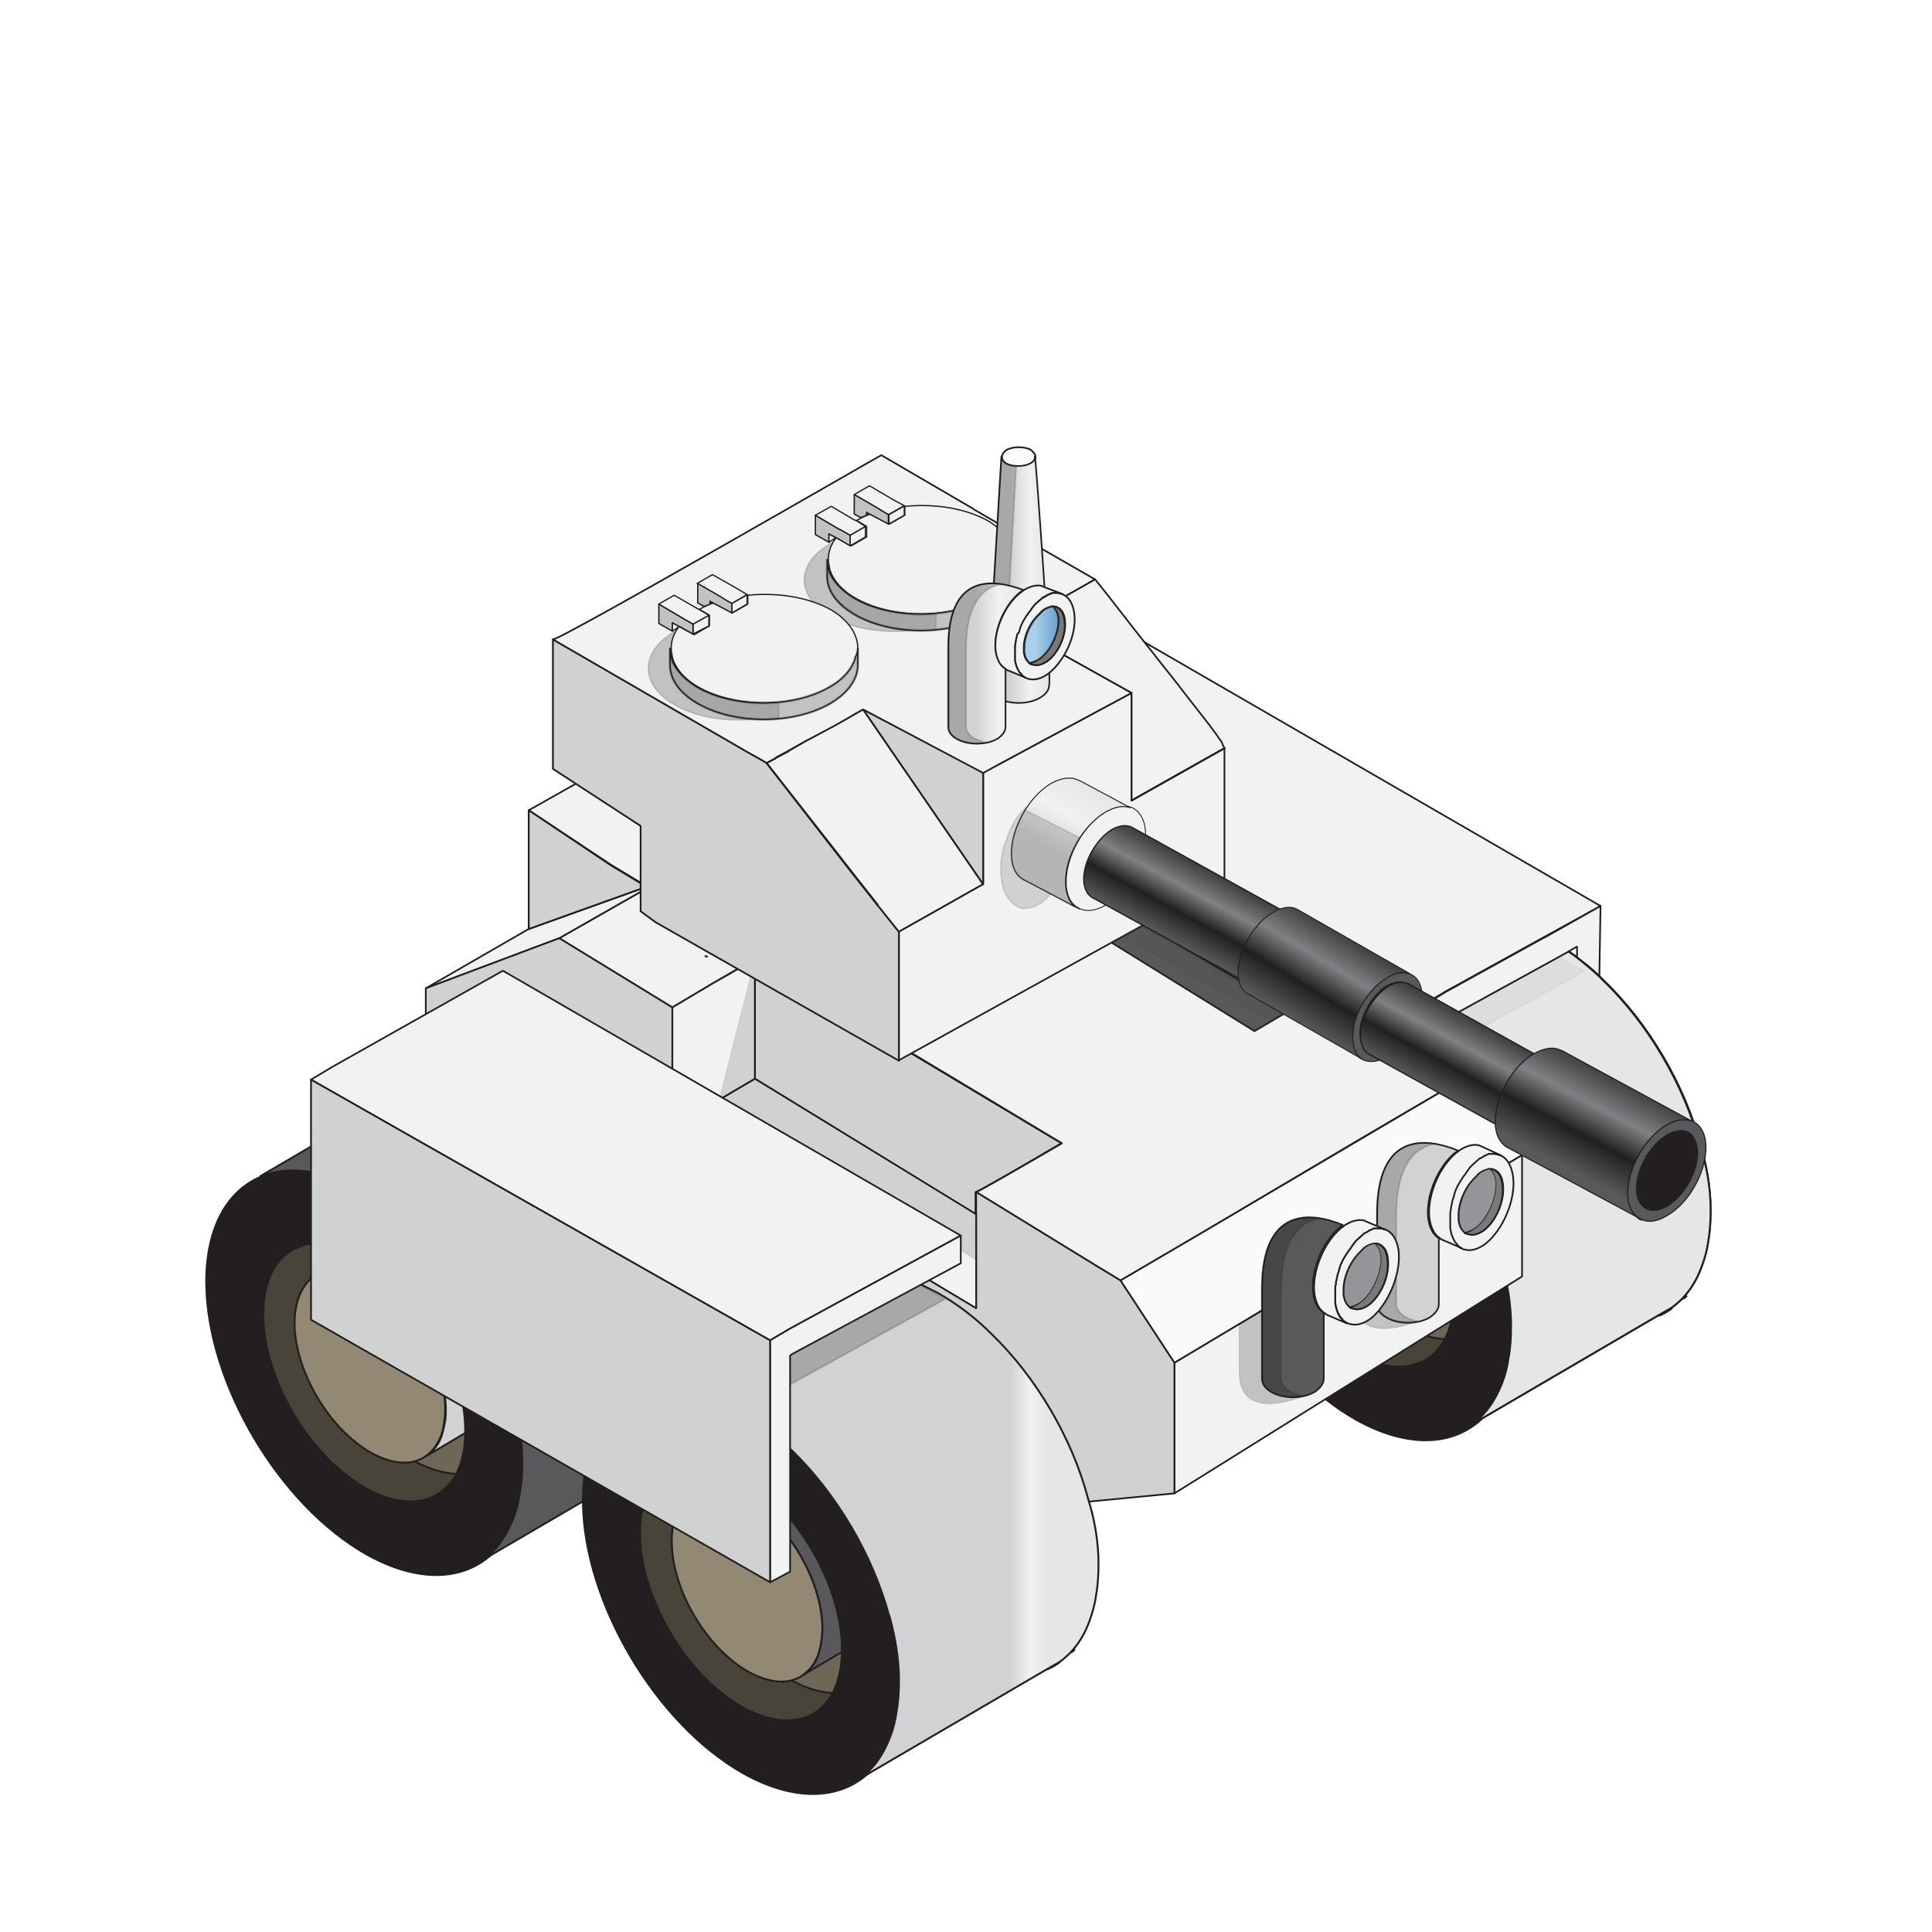 <svg width="230" height="230" viewBox="0 0 230 230" fill="none"
    xmlns="http://www.w3.org/2000/svg">

    <g clip-path="url(#)">
        <path d="M140.303 114.583L173.304 133.851L190.54 124.812L136.379 91.601L140.303 114.583Z" fill="#F1F2F2" stroke="#231F20" stroke-width="0.201" stroke-miterlimit="10" stroke-linecap="round" stroke-linejoin="round"/>
        <path opacity="0.2" d="M140.303 114.583L173.304 133.851L190.54 124.812L136.379 91.601L140.303 114.583Z" fill="black" stroke="#231F20" stroke-width="0.08" stroke-miterlimit="10"/>
        <path d="M109.824 103.652C109.824 103.652 103.729 97.487 102.678 109.047C101.557 120.538 101.557 120.538 101.557 120.538L113.117 137.914L126.64 139.316L127.621 132.309L109.824 103.652Z" fill="#49443A" stroke="#231F20" stroke-width="0.226" stroke-miterlimit="10" stroke-linecap="round" stroke-linejoin="round"/>
        <path d="M133.997 124.742C133.997 125.583 133.927 126.354 133.857 127.124C133.717 127.825 133.577 128.456 133.367 129.086C132.876 130.488 132.035 131.538 131.054 132.239C130.073 132.94 128.882 133.29 127.551 133.36C127.481 133.36 127.341 133.36 127.271 133.36C125.799 133.36 124.118 132.87 122.296 131.889C122.226 131.889 122.226 131.819 122.156 131.819C115.43 128.035 109.965 118.787 109.895 111.219C109.895 110.869 109.895 110.449 109.895 110.098C109.965 108.417 110.385 107.015 110.946 105.894C110.946 105.824 111.016 105.754 111.086 105.684C111.786 104.423 112.767 103.512 114.028 103.022C115.079 102.601 116.271 102.461 117.602 102.671C118.583 102.812 119.704 103.162 120.825 103.722C121.105 103.863 121.455 104.003 121.736 104.213C121.876 104.283 122.016 104.353 122.226 104.493C122.296 104.493 122.296 104.563 122.366 104.563C127.761 109.748 132.035 117.035 133.927 124.182C133.927 124.252 133.927 124.252 133.927 124.322C133.997 124.392 133.997 124.532 133.997 124.742Z" fill="#6E6657" stroke="#231F20" stroke-width="0.226" stroke-miterlimit="10" stroke-linecap="round" stroke-linejoin="round"/>
        <path d="M107.933 115.493C108.003 121.169 112.066 128.035 117.041 130.838C119.704 132.309 122.016 132.379 123.627 131.188C124.398 130.628 124.959 129.857 125.379 128.806C125.519 128.385 125.659 127.895 125.729 127.334C125.799 126.774 125.869 126.213 125.869 125.583C125.799 119.907 121.736 113.041 116.761 110.238C116.551 110.098 116.341 110.028 116.06 109.888C115.219 109.468 114.379 109.257 113.678 109.117C112.697 108.977 111.786 109.047 111.016 109.398C109.124 110.238 107.933 112.34 107.933 115.493Z" fill="#928874" stroke="#231F20" stroke-width="0.226" stroke-miterlimit="10" stroke-linecap="round" stroke-linejoin="round"/>
        <path d="M111.086 109.398C111.857 109.047 112.768 108.977 113.748 109.117C114.519 109.257 115.29 109.468 116.131 109.888C116.341 110.028 116.551 110.098 116.831 110.238C121.806 113.041 125.87 119.907 125.94 125.583C125.94 126.213 125.87 126.774 125.8 127.334C125.73 127.825 125.59 128.315 125.449 128.806C125.099 129.857 124.468 130.628 123.698 131.188L128.532 128.315L128.602 128.245C130.214 127.334 131.195 125.303 131.195 122.43C131.125 116.755 127.061 109.888 122.086 107.085C119.914 105.894 117.952 105.614 116.411 106.245L115.15 106.945L111.086 109.398Z" fill="url(#paint0_linear_1_19911)" stroke="#231F20" stroke-width="0.226" stroke-miterlimit="10" stroke-linecap="round" stroke-linejoin="round"/>
        <path d="M133.997 124.322C133.997 124.252 133.997 124.252 133.927 124.181C131.965 116.965 127.691 109.748 122.366 104.563C122.296 104.493 122.296 104.493 122.226 104.423C120.264 102.531 118.162 100.99 115.99 99.728C115.5 99.448 115.009 99.238 114.589 99.028C112.837 98.187 111.156 97.627 109.544 97.416C107.512 97.136 105.621 97.346 104.009 97.977H103.939C99.875 99.659 97.353 104.143 97.423 110.729C97.563 122.64 106.111 137.074 116.551 142.959C122.086 146.042 127.061 146.112 130.494 143.66C132.105 142.539 133.296 140.857 134.137 138.685C134.488 137.774 134.768 136.723 134.908 135.602C135.118 134.481 135.188 133.22 135.188 131.889C135.048 129.436 134.698 126.844 133.997 124.322ZM127.201 133.29C126.71 134.201 126.08 134.972 125.309 135.532C123.137 137.074 119.984 137.074 116.411 135.042C109.754 131.328 104.289 122.15 104.219 114.512C104.149 110.308 105.761 107.436 108.353 106.385C109.124 106.034 110.035 105.894 111.016 105.894C111.086 105.894 111.156 105.894 111.226 105.894C111.436 105.894 111.716 105.964 111.926 105.964C112.907 106.105 114.028 106.455 115.149 106.945C115.43 107.085 115.78 107.226 116.06 107.436C122.717 111.149 128.182 120.398 128.252 127.965C128.252 128.105 128.252 128.245 128.252 128.385C128.252 129.086 128.182 129.717 128.112 130.347C127.971 131.048 127.831 131.679 127.621 132.309C127.481 132.729 127.341 133.01 127.201 133.29Z" fill="#231F20" stroke="#231F20" stroke-width="0.226" stroke-miterlimit="10" stroke-linecap="round" stroke-linejoin="round"/>
        <path d="M125.449 85.295L125.379 85.365C126.01 85.015 126.57 84.664 126.92 84.454L125.449 85.295ZM133.927 124.111C131.965 116.895 127.691 109.678 122.366 104.493C122.296 104.423 122.296 104.423 122.226 104.353V104.423C122.506 105.614 122.927 106.735 123.347 107.926C125.099 112.691 127.831 117.315 131.124 121.239C132.035 122.29 133.016 123.341 133.997 124.322C133.997 124.322 133.997 124.322 134.067 124.322C133.997 124.252 133.997 124.182 133.927 124.111ZM152.705 130.558C153.195 130.347 153.686 130.067 154.176 129.717L152.705 130.558Z" fill="#231F20" stroke="#231F20" stroke-width="0.226" stroke-miterlimit="10" stroke-linecap="round" stroke-linejoin="round"/>
        <path d="M155.927 128.245C155.787 128.385 155.647 128.456 155.577 128.526C155.717 128.456 155.787 128.385 155.927 128.245Z" fill="url(#paint1_linear_1_19911)" stroke="#231F20" stroke-width="0.226" stroke-miterlimit="10" stroke-linecap="round" stroke-linejoin="round"/>
        <path d="M158.801 117.946C158.801 119.277 158.731 120.538 158.521 121.659C158.381 122.78 158.1 123.761 157.75 124.672C156.979 126.844 155.718 128.526 154.107 129.647L152.635 130.488L130.424 143.59C132.036 142.469 133.227 140.787 134.068 138.615C134.418 137.704 134.698 136.653 134.838 135.532C135.049 134.411 135.119 133.15 135.119 131.819C135.119 129.366 134.698 126.844 133.998 124.252C133.998 124.182 133.998 124.182 133.928 124.112C131.966 116.895 127.692 109.678 122.367 104.493C122.297 104.423 122.297 104.423 122.227 104.353C120.265 102.461 118.163 100.92 115.991 99.659C115.5 99.378 115.01 99.168 114.589 98.958C112.838 98.117 111.156 97.557 109.545 97.346C107.513 97.066 105.621 97.276 104.01 97.907H103.939L125.52 85.225L125.45 85.295C126.08 84.945 126.641 84.594 126.991 84.384C127.061 84.384 127.061 84.314 127.131 84.314C127.201 84.314 127.271 84.244 127.271 84.244C127.341 84.244 127.411 84.174 127.411 84.174C127.482 84.174 127.482 84.104 127.552 84.104L127.622 84.034C129.303 83.333 131.195 83.123 133.227 83.403C134.838 83.614 136.52 84.174 138.272 85.015C138.762 85.225 139.183 85.505 139.673 85.716C141.915 86.977 144.087 88.588 146.049 90.55C151.444 95.735 155.718 103.022 157.61 110.168C158.381 112.831 158.801 115.423 158.801 117.946Z" fill="url(#paint2_linear_1_19911)" stroke="#231F20" stroke-width="0.226" stroke-miterlimit="10" stroke-linecap="round" stroke-linejoin="round"/>
        <path d="M126.92 84.454C126.5 84.664 126.009 85.015 125.379 85.365L125.449 85.295L126.92 84.454Z" fill="#C49A6C" stroke="#231F20" stroke-width="0.226" stroke-miterlimit="10" stroke-linecap="round" stroke-linejoin="round"/>
        <path d="M154.667 129.717C154.667 129.717 148.571 123.551 147.52 135.112C146.469 146.673 146.469 146.673 146.469 146.673L158.03 164.049L171.553 165.45L172.534 158.444L154.667 129.717Z" fill="#49443A" stroke="#231F20" stroke-width="0.226" stroke-miterlimit="10" stroke-linecap="round" stroke-linejoin="round"/>
        <path d="M178.839 150.807C178.839 151.647 178.769 152.418 178.699 153.189C178.559 153.889 178.419 154.52 178.209 155.151C177.718 156.552 176.878 157.603 175.897 158.304C174.916 159.004 173.725 159.425 172.393 159.425C172.323 159.425 172.183 159.425 172.113 159.425C170.642 159.355 168.96 158.934 167.138 157.953C167.068 157.953 167.068 157.883 166.998 157.883C160.272 154.1 154.807 144.921 154.737 137.284C154.737 136.934 154.737 136.513 154.737 136.163C154.807 134.481 155.227 133.08 155.788 131.959C155.788 131.889 155.858 131.819 155.928 131.749C156.629 130.487 157.61 129.577 158.871 129.086C159.922 128.666 161.113 128.526 162.444 128.736C163.495 128.876 164.546 129.226 165.667 129.787C165.947 129.927 166.298 130.067 166.578 130.277C166.718 130.347 166.858 130.417 167.068 130.558C167.138 130.558 167.138 130.628 167.209 130.628C172.604 135.812 176.878 143.099 178.769 150.246C178.769 150.316 178.769 150.316 178.769 150.386C178.839 150.456 178.839 150.666 178.839 150.807Z" fill="#6E6657" stroke="#231F20" stroke-width="0.226" stroke-miterlimit="10" stroke-linecap="round" stroke-linejoin="round"/>
        <path d="M152.845 141.558C152.915 147.233 156.979 154.1 161.954 156.902C164.616 158.374 166.928 158.444 168.54 157.253C169.311 156.692 169.871 155.921 170.292 154.87C170.432 154.45 170.572 153.96 170.642 153.399C170.712 152.838 170.782 152.278 170.782 151.647C170.712 145.972 166.648 139.106 161.673 136.303C161.463 136.163 161.253 136.093 160.973 135.953C160.132 135.532 159.291 135.322 158.591 135.182C157.61 135.042 156.699 135.112 155.928 135.462C153.966 136.303 152.775 138.405 152.845 141.558Z" fill="#928874" stroke="#231F20" stroke-width="0.226" stroke-miterlimit="10" stroke-linecap="round" stroke-linejoin="round"/>
        <path d="M155.928 135.462C156.699 135.112 157.61 135.042 158.591 135.182C159.361 135.322 160.132 135.532 160.973 135.953C161.183 136.093 161.393 136.163 161.674 136.303C166.648 139.106 170.712 145.972 170.782 151.647C170.782 152.278 170.712 152.839 170.642 153.399C170.572 153.889 170.432 154.38 170.292 154.87C169.941 155.921 169.311 156.692 168.54 157.253L173.375 154.38L173.445 154.31C175.056 153.399 176.037 151.367 176.037 148.494C175.967 142.819 171.903 135.953 166.929 133.15C164.757 131.959 162.795 131.679 161.253 132.309L159.992 133.01L155.928 135.462Z" fill="url(#paint3_linear_1_19911)" stroke="#231F20" stroke-width="0.226" stroke-miterlimit="10" stroke-linecap="round" stroke-linejoin="round"/>
        <path d="M178.84 150.386C178.84 150.316 178.84 150.316 178.77 150.246C176.808 143.029 172.534 135.812 167.209 130.628C167.139 130.557 167.139 130.557 167.069 130.487C165.107 128.596 163.005 127.054 160.833 125.793C160.342 125.513 159.852 125.303 159.431 125.092C157.68 124.252 155.998 123.691 154.387 123.481C152.355 123.201 150.463 123.411 148.852 124.041C144.788 125.723 142.265 130.207 142.335 136.793C142.476 148.704 151.024 163.138 161.463 169.024C166.999 172.106 171.973 172.177 175.406 169.724C177.018 168.603 178.209 166.922 179.05 164.75C179.4 163.839 179.68 162.788 179.821 161.667C180.031 160.546 180.101 159.284 180.101 157.953C179.891 155.501 179.54 152.908 178.84 150.386ZM170.152 161.597C167.979 163.138 164.827 163.138 161.253 161.106C154.597 157.393 149.132 148.144 149.062 140.577C148.992 136.373 150.603 133.5 153.196 132.449C153.966 132.099 154.877 131.959 155.858 131.959C155.928 131.959 155.998 131.959 156.068 131.959C156.278 131.959 156.559 131.959 156.769 132.029C157.75 132.169 158.871 132.519 159.992 133.01C160.272 133.15 160.623 133.29 160.903 133.5C167.559 137.214 173.024 146.462 173.094 154.029C173.094 154.17 173.094 154.31 173.094 154.45C173.094 155.151 173.024 155.781 172.954 156.412C172.814 157.112 172.674 157.743 172.464 158.374C172.324 158.724 172.183 159.004 172.043 159.354C171.553 160.335 170.922 161.036 170.152 161.597Z" fill="#231F20" stroke="#231F20" stroke-width="0.226" stroke-miterlimit="10" stroke-linecap="round" stroke-linejoin="round"/>
        <path d="M170.291 111.36C170.221 111.36 170.221 111.43 170.221 111.43C170.852 111.079 171.412 110.729 171.763 110.519L170.291 111.36ZM178.839 150.176C176.877 142.959 172.603 135.743 167.278 130.558C167.208 130.488 167.208 130.488 167.138 130.418V130.488C167.418 131.679 167.839 132.8 168.259 133.991C170.011 138.755 172.743 143.38 176.037 147.303C176.947 148.354 177.928 149.405 178.909 150.386C178.839 150.316 178.839 150.246 178.839 150.176ZM197.547 156.622C198.037 156.412 198.528 156.132 199.018 155.781L197.547 156.622Z" fill="#231F20" stroke="#231F20" stroke-width="0.226" stroke-miterlimit="10" stroke-linecap="round" stroke-linejoin="round"/>
        <path d="M200.77 154.31C200.63 154.45 200.489 154.52 200.419 154.59C200.56 154.52 200.63 154.45 200.77 154.31Z" fill="url(#paint4_linear_1_19911)" stroke="#231F20" stroke-width="0.226" stroke-miterlimit="10" stroke-linecap="round" stroke-linejoin="round"/>
        <path d="M203.643 144.01C203.643 145.341 203.573 146.603 203.362 147.724C203.222 148.845 202.942 149.826 202.592 150.737C201.821 152.909 200.56 154.59 198.948 155.711L197.477 156.552L175.196 169.584C176.808 168.463 177.999 166.782 178.839 164.61C179.19 163.699 179.47 162.648 179.61 161.527C179.82 160.406 179.89 159.144 179.89 157.813C179.89 155.361 179.47 152.839 178.769 150.246C178.769 150.176 178.769 150.176 178.699 150.106C176.737 142.889 172.463 135.672 167.138 130.488C167.068 130.417 167.068 130.417 166.998 130.347C165.037 128.456 162.935 126.914 160.762 125.653C160.272 125.373 159.782 125.163 159.361 124.952C157.61 124.112 155.928 123.551 154.316 123.341C152.285 123.061 150.393 123.271 148.781 123.901L170.362 111.29C170.291 111.29 170.291 111.36 170.291 111.36C170.922 111.009 171.483 110.659 171.833 110.449C171.903 110.449 171.903 110.379 171.973 110.379C172.043 110.379 172.113 110.309 172.113 110.309C172.183 110.239 172.253 110.239 172.253 110.239C172.323 110.239 172.323 110.168 172.393 110.168L172.463 110.098C174.145 109.398 176.037 109.188 178.069 109.538C179.68 109.748 181.362 110.309 183.113 111.149C183.604 111.36 184.024 111.64 184.515 111.85C186.757 113.111 188.929 114.723 190.891 116.685C196.286 121.869 200.56 129.156 202.452 136.303C203.222 138.895 203.643 141.558 203.643 144.01Z" fill="url(#paint5_linear_1_19911)" stroke="#231F20" stroke-width="0.226" stroke-miterlimit="10" stroke-linecap="round" stroke-linejoin="round"/>
        <path d="M203.643 144.01C203.643 145.341 203.573 146.603 203.362 147.724C203.222 148.845 202.942 149.826 202.592 150.737C201.821 152.909 200.56 154.59 198.948 155.711L197.477 156.552L175.196 169.584C176.808 168.463 177.999 166.782 178.839 164.61C179.19 163.699 179.47 162.648 179.61 161.527C179.82 160.406 179.89 159.144 179.89 157.813C179.89 155.361 179.47 152.839 178.769 150.246C178.769 150.176 178.769 150.176 178.699 150.106C176.737 142.889 172.463 135.672 167.138 130.488C167.068 130.417 167.068 130.417 166.998 130.347C165.037 128.456 162.935 126.914 160.762 125.653C160.272 125.373 159.782 125.163 159.361 124.952C157.61 124.112 155.928 123.551 154.316 123.341C152.285 123.061 150.393 123.271 148.781 123.901L170.362 111.29C170.291 111.29 170.291 111.36 170.291 111.36C170.922 111.009 171.483 110.659 171.833 110.449C171.903 110.449 171.903 110.379 171.973 110.379C172.043 110.379 172.113 110.309 172.113 110.309C172.183 110.239 172.253 110.239 172.253 110.239C172.323 110.239 172.323 110.168 172.393 110.168L172.463 110.098C174.145 109.398 176.037 109.188 178.069 109.538C179.68 109.748 181.362 110.309 183.113 111.149C183.394 111.29 183.674 111.43 183.884 111.57L183.464 111.78L172.043 118.086L163.635 123.131V126.214L172.043 121.309L172.323 121.169L186.336 113.462L186.687 113.251C187.037 113.462 187.387 113.742 187.668 113.952C188.579 114.653 189.489 115.423 190.33 116.194C190.47 116.334 190.681 116.544 190.821 116.685C196.216 121.869 200.49 129.156 202.382 136.303C203.222 138.895 203.643 141.558 203.643 144.01Z" fill="url(#paint6_linear_1_19911)" stroke="#231F20" stroke-width="0.226" stroke-miterlimit="10" stroke-linecap="round" stroke-linejoin="round"/>
        <path d="M186.757 113.181L186.407 113.391L172.394 121.099L172.113 121.239L163.706 126.143V123.06L172.113 118.016L183.534 111.71L183.955 111.5C184.165 111.64 184.375 111.71 184.585 111.85C185.286 112.27 186.057 112.691 186.757 113.181Z" fill="url(#paint7_linear_1_19911)" stroke="#231F20" stroke-width="0.226" stroke-miterlimit="10" stroke-linecap="round" stroke-linejoin="round"/>
        <path d="M171.763 110.519C171.413 110.729 170.852 111.079 170.222 111.43L170.292 111.36L171.763 110.519Z" fill="#C49A6C" stroke="#231F20" stroke-width="0.226" stroke-miterlimit="10" stroke-linecap="round" stroke-linejoin="round"/>
        <g opacity="0.2">
            <path opacity="0.2" d="M188.579 115.634L181.572 119.487L170.151 125.793L164.686 129.086L110.105 98.047L115.57 94.684L126.5 88.448L133.997 84.174L188.579 115.634Z" fill="black" stroke="#231F20" stroke-width="0.211" stroke-miterlimit="10"/>
        </g>
        <path d="M190.54 107.856L183.534 111.71L172.113 118.016L163.705 123.061L109.054 92.022L117.532 86.907L128.462 80.671L136.029 76.327L190.54 107.856Z" fill="#F1F2F2" stroke="#231F20" stroke-width="0.201" stroke-miterlimit="10" stroke-linecap="round" stroke-linejoin="round"/>
        <path d="M163.705 123.061V126.144L109.054 94.194V92.022L163.705 123.061Z" fill="#F1F2F2" stroke="#231F20" stroke-width="0.201" stroke-miterlimit="10" stroke-linecap="round" stroke-linejoin="round"/>
        <path opacity="0.14" d="M163.705 123.061V126.144L109.054 94.194V92.022L163.705 123.061Z" fill="black" stroke="#231F20" stroke-width="0.201" stroke-miterlimit="10"/>
        <path d="M190.54 107.856L190.4 116.194C189.559 115.353 188.648 114.653 187.738 113.952V112.691L186.757 113.251L186.406 113.462L172.393 121.169L172.113 121.309L163.705 126.214V123.131L172.113 118.086L183.534 111.78L183.954 111.57L190.54 107.856Z" fill="#F1F2F2" stroke="#231F20" stroke-width="0.201" stroke-miterlimit="10" stroke-linecap="round" stroke-linejoin="round"/>
    </g>
    <defs>
        <linearGradient id="paint0_linear_1_19911" x1="117.885" y1="108.101" x2="127.455" y2="125.619" gradientUnits="userSpaceOnUse">
            <stop stop-color="#C2B59B"/>
            <stop offset="1" stop-color="#49443A"/>
        </linearGradient>
        <linearGradient id="paint1_linear_1_19911" x1="155.814" y1="128.262" x2="155.671" y2="128.532" gradientUnits="userSpaceOnUse">
            <stop stop-color="#58595B"/>
            <stop offset="1"/>
        </linearGradient>
        <linearGradient id="paint2_linear_1_19911" x1="133.65" y1="143.321" x2="130.125" y2="88.517" gradientUnits="userSpaceOnUse">
            <stop/>
            <stop offset="1" stop-color="#58595B"/>
        </linearGradient>
        <linearGradient id="paint3_linear_1_19911" x1="162.734" y1="134.172" x2="172.303" y2="151.69" gradientUnits="userSpaceOnUse">
            <stop stop-color="#C2B59B"/>
            <stop offset="1" stop-color="#49443A"/>
        </linearGradient>
        <linearGradient id="paint4_linear_1_19911" x1="200.662" y1="154.333" x2="200.519" y2="154.603" gradientUnits="userSpaceOnUse">
            <stop stop-color="#58595B"/>
            <stop offset="1"/>
        </linearGradient>
        <linearGradient id="paint5_linear_1_19911" x1="178.902" y1="167.153" x2="174.518" y2="112.434" gradientUnits="userSpaceOnUse">
            <stop/>
            <stop offset="1" stop-color="#58595B"/>
        </linearGradient>
        <linearGradient id="paint6_linear_1_19911" x1="175.714" y1="163.106" x2="176.671" y2="108.219" gradientUnits="userSpaceOnUse">
            <stop/>
            <stop offset="1" stop-color="#58595B"/>
        </linearGradient>
        <linearGradient id="paint7_linear_1_19911" x1="175.626" y1="124.693" x2="174.68" y2="112.877" gradientUnits="userSpaceOnUse">
            <stop/>
            <stop offset="1" stop-color="#58595B"/>
        </linearGradient>
        <clipPath id="">
            <rect width="106.5" height="95.289" fill="white" transform="translate(97.283 76.257)"/>
        </clipPath>
    </defs>


    <g clip-path="url(#)">
        <path d="M181.197 137.515L139.812 162.242L133.381 152.43L143.822 146.307L162.207 135.474L176.052 127.311L181.197 137.515Z" fill="#F9FAFA" stroke="#231F20" stroke-width="0.201" stroke-miterlimit="10" stroke-linecap="round" stroke-linejoin="round"/>
        <path d="M181.197 137.516V151.959L139.812 177.785V162.242L181.197 137.516Z" fill="#F1F2F2" stroke="#231F20" stroke-width="0.201" stroke-miterlimit="10" stroke-linecap="round" stroke-linejoin="round"/>
        <path d="M176.052 127.311L162.131 135.474L143.822 146.307L133.381 152.43L130.658 150.782L116.207 141.911C116.358 141.911 120.519 139.556 126.421 136.102L101.832 121.345L89.878 114.123L84.658 117.184L80.043 119.932L66.575 111.689L77.168 105.645L76.941 105.488L72.779 102.976L62.944 96.461L82.993 85.157L92.904 91.751L93.207 91.986L96.46 94.106L109.398 86.57L119.309 92.614L122.941 94.812L113.256 100.464L123.092 106.509L125.135 107.764L149.345 122.758C152.825 120.717 156.23 118.676 159.256 116.949L176.052 127.311Z" fill="#F1F2F2" stroke="#231F20" stroke-width="0.201" stroke-miterlimit="10" stroke-linecap="round" stroke-linejoin="round"/>
        <path d="M77.168 105.645L66.576 111.69L50.688 117.655L62.944 110.591L76.941 105.567L77.168 105.645Z" fill="#F1F2F2" stroke="#231F20" stroke-width="0.201" stroke-miterlimit="10" stroke-linecap="round" stroke-linejoin="round"/>
        <path d="M109.398 86.57L96.46 94.106L93.207 91.987L109.398 86.57Z" fill="#F1F2F2" stroke="#231F20" stroke-width="0.201" stroke-miterlimit="10" stroke-linecap="round" stroke-linejoin="round"/>
        <path d="M76.941 105.567L62.944 110.591V96.461L72.779 103.055L76.941 105.567Z" fill="#F1F2F2" stroke="#231F20" stroke-width="0.201" stroke-miterlimit="10" stroke-linecap="round" stroke-linejoin="round"/>
        <path d="M139.812 162.242V177.785L99.714 181.631L50.688 137.515V117.655L66.576 111.689L80.043 119.932V134.061L80.118 134.14L116.207 155.727V141.911L130.658 150.782L133.382 152.43L139.812 162.242Z" fill="#F1F2F2" stroke="#231F20" stroke-width="0.201" stroke-miterlimit="10" stroke-linecap="round" stroke-linejoin="round"/>
        <path opacity="0.14" d="M139.812 162.242V177.785L99.714 181.631L50.688 137.515V117.655L66.576 111.689L80.043 119.932V134.061L80.118 134.14L116.207 155.727V141.911L130.658 150.782L133.382 152.43L139.812 162.242Z" fill="black" stroke="#231F20" stroke-width="0.08" stroke-miterlimit="10"/>
        <path d="M76.941 105.567L62.944 110.591V96.461L72.779 103.055L76.941 105.567Z" fill="#F1F2F2" stroke="#231F20" stroke-width="0.201" stroke-miterlimit="10" stroke-linecap="round" stroke-linejoin="round"/>
        <path opacity="0.14" d="M76.941 105.567L62.944 110.591V96.461L72.779 103.055L76.941 105.567Z" fill="black" stroke="#231F20" stroke-width="0.08" stroke-miterlimit="10"/>
        <path d="M116.207 144.502V155.727L80.118 134.14L89.878 128.41L116.207 144.502Z" fill="#F1F2F2" stroke="#231F20" stroke-width="0.201" stroke-miterlimit="10" stroke-linecap="round" stroke-linejoin="round"/>
        <path d="M89.878 114.201V128.41L80.118 134.14L80.043 134.061V119.932L84.658 117.184L89.878 114.201Z" fill="#F1F2F2" stroke="#231F20" stroke-width="0.201" stroke-miterlimit="10" stroke-linecap="round" stroke-linejoin="round"/>
        <path d="M126.346 136.102C120.444 139.556 116.359 141.911 116.132 141.911V144.502L89.878 128.41V114.201L101.832 121.423L126.346 136.102Z" fill="#F1F2F2" stroke="#231F20" stroke-width="0.201" stroke-miterlimit="10" stroke-linecap="round" stroke-linejoin="round"/>
        <path d="M123.017 94.891V106.509L113.181 100.464L122.865 94.812L123.017 94.891Z" fill="#F1F2F2" stroke="#231F20" stroke-width="0.201" stroke-miterlimit="10" stroke-linecap="round" stroke-linejoin="round"/>
        <path d="M123.017 94.734V94.891L122.865 94.812L123.017 94.734Z" fill="#F1F2F2" stroke="#231F20" stroke-width="0.201" stroke-miterlimit="10" stroke-linecap="round" stroke-linejoin="round"/>
        <path opacity="0.14" d="M89.878 114.201L85.641 130.843L116.207 149.997V141.911L126.345 136.102L89.878 114.201Z" fill="black" stroke="#231F20" stroke-width="0.08" stroke-miterlimit="10"/>
        <path opacity="0.2" d="M154.793 166.324C154.793 166.324 147.53 169.386 147.53 163.42C147.53 157.532 147.53 157.611 147.53 157.611L151.994 154.942L154.793 166.324Z" fill="black" stroke="#231F20" stroke-width="0.08" stroke-miterlimit="10"/>
        <path opacity="0.2" d="M168.714 157.297C168.714 157.297 161.224 160.515 161.224 154.55C161.224 148.584 161.224 149.447 161.224 149.447L166.293 146.386L168.714 157.297Z" fill="black" stroke="#231F20" stroke-width="0.08" stroke-miterlimit="10"/>
        <path d="M173.556 136.966C173.481 136.966 173.481 137.045 173.405 137.123C173.329 137.123 173.329 137.202 173.254 137.202C171.211 138.85 169.773 142.225 170 144.894C170.152 146.15 170.606 147.014 171.287 147.406V155.256C171.287 155.806 170.908 156.355 170.227 156.826C168.79 157.69 166.444 157.69 165.007 156.826C164.326 156.434 163.948 155.884 163.948 155.256V144.502C163.948 134.768 169.698 135.396 173.556 136.966Z" fill="url(#paint0_linear_1_19911)" stroke="#231F20" stroke-width="0.19" stroke-miterlimit="10" stroke-linecap="round" stroke-linejoin="round"/>
        <path opacity="0.2" d="M167.277 156.748C167.655 156.983 168.185 157.14 168.714 157.297C167.428 157.533 165.99 157.376 164.931 156.748C164.25 156.355 163.872 155.806 163.872 155.178V144.502C163.948 136.966 167.428 135.632 170.757 136.181C168.336 136.652 166.293 138.771 166.217 144.502V155.178C166.217 155.806 166.596 156.355 167.277 156.748Z" fill="black" stroke="#231F20" stroke-width="0.201" stroke-miterlimit="10"/>
        <path d="M180.139 140.184C179.987 138.771 179.382 137.83 178.55 137.516C178.323 137.437 178.02 137.359 177.793 137.359C177.717 137.359 177.717 137.359 177.642 137.359C177.566 137.359 177.566 137.359 177.491 137.359C177.415 137.359 177.339 137.359 177.339 137.359C177.264 137.359 177.264 137.359 177.188 137.359C177.112 137.359 177.112 137.359 177.037 137.437C176.81 137.516 176.583 137.594 176.431 137.751C176.356 137.751 176.356 137.83 176.28 137.83C176.204 137.83 176.204 137.908 176.129 137.908C176.053 137.908 175.977 137.987 175.977 137.987L175.902 138.065C175.75 138.222 175.523 138.379 175.372 138.536C175.221 138.693 174.994 138.85 174.842 139.085C174.767 139.164 174.691 139.321 174.616 139.399C174.464 139.635 174.313 139.87 174.162 140.027C174.01 140.263 173.859 140.498 173.708 140.734C173.632 140.891 173.556 140.969 173.481 141.126C173.405 141.205 173.405 141.362 173.329 141.44C173.178 141.754 173.102 141.99 173.027 142.304C173.027 142.382 172.951 142.461 172.951 142.618L172.875 142.775C172.875 142.853 172.8 143.01 172.8 143.089C172.8 143.246 172.724 143.324 172.724 143.481C172.724 143.56 172.648 143.717 172.648 143.874V143.952C172.648 144.109 172.573 144.188 172.573 144.345C172.573 144.502 172.573 144.58 172.573 144.737C172.573 144.894 172.573 144.973 172.573 145.13V145.208C172.573 145.287 172.573 145.287 172.573 145.365C172.573 145.444 172.573 145.522 172.573 145.601C172.573 145.679 172.573 145.758 172.573 145.915C172.573 145.993 172.573 146.072 172.573 146.229C172.648 146.778 172.8 147.249 173.027 147.642C173.102 147.799 173.178 147.956 173.329 148.034C173.329 148.113 173.405 148.113 173.405 148.191C173.481 148.27 173.632 148.427 173.783 148.505C173.783 148.505 173.859 148.584 173.935 148.584C174.086 148.662 174.162 148.741 174.313 148.741C175.069 148.976 175.977 148.741 176.885 148.034C178.928 146.386 180.441 142.853 180.139 140.184ZM176.658 146.464C175.977 146.935 175.372 147.092 174.842 146.935C174.767 146.935 174.691 146.857 174.54 146.857C174.464 146.857 174.389 146.778 174.313 146.7C174.162 146.543 174.01 146.386 173.935 146.229C173.783 145.993 173.708 145.679 173.632 145.287C173.632 145.208 173.632 145.13 173.632 145.13C173.632 144.973 173.632 144.816 173.632 144.659C173.632 143.246 174.313 141.597 175.296 140.498C175.523 140.263 175.75 140.027 175.977 139.792C175.977 139.792 175.977 139.792 176.053 139.713C176.356 139.478 176.658 139.321 176.961 139.242C177.037 139.242 177.188 139.164 177.264 139.164C177.491 139.164 177.717 139.164 177.869 139.242C178.474 139.478 178.852 140.106 178.928 141.048C179.155 142.932 178.096 145.365 176.658 146.464Z" fill="#F1F2F2" stroke="#231F20" stroke-width="0.201" stroke-miterlimit="10" stroke-linecap="round" stroke-linejoin="round"/>
        <path d="M176.658 146.464C175.977 146.935 175.372 147.092 174.842 146.935C174.766 146.935 174.691 146.857 174.539 146.857C174.464 146.857 174.388 146.778 174.312 146.7C174.691 146.7 175.145 146.543 175.599 146.15C177.036 145.051 178.095 142.696 177.944 140.812C177.868 140.027 177.641 139.478 177.188 139.164C177.414 139.164 177.641 139.164 177.793 139.242C178.398 139.478 178.776 140.106 178.852 141.048C179.155 142.932 178.095 145.365 176.658 146.464Z" fill="#797979" stroke="#231F20" stroke-width="0.201" stroke-miterlimit="10" stroke-linecap="round" stroke-linejoin="round"/>
        <path d="M175.675 146.15C175.221 146.464 174.767 146.621 174.388 146.7C174.237 146.543 174.086 146.386 174.01 146.229C173.859 145.993 173.783 145.679 173.708 145.287C173.708 145.208 173.708 145.13 173.708 145.13C173.708 144.973 173.708 144.816 173.708 144.659C173.708 143.246 174.388 141.597 175.372 140.498C175.599 140.263 175.826 140.027 176.053 139.792C176.053 139.792 176.053 139.792 176.129 139.713C176.431 139.478 176.734 139.321 177.036 139.242C177.112 139.242 177.263 139.164 177.339 139.164C177.717 139.478 178.02 140.027 178.096 140.812C178.171 142.618 177.112 145.051 175.675 146.15Z" fill="#939598" stroke="#231F20" stroke-width="0.08" stroke-miterlimit="10"/>
        <path d="M178.626 137.516C178.399 137.437 178.096 137.359 177.869 137.359C177.793 137.359 177.793 137.359 177.718 137.359C177.642 137.359 177.642 137.359 177.566 137.359C177.491 137.359 177.415 137.359 177.415 137.359C177.339 137.359 177.339 137.359 177.264 137.359C177.188 137.359 177.188 137.359 177.112 137.437C176.886 137.516 176.659 137.594 176.507 137.751C176.432 137.751 176.432 137.829 176.356 137.829C176.28 137.829 176.28 137.908 176.205 137.908C176.129 137.908 176.053 137.986 176.053 137.986L175.978 138.065C175.826 138.222 175.599 138.379 175.448 138.536C175.297 138.693 175.07 138.85 174.918 139.085C174.843 139.164 174.767 139.321 174.691 139.399C174.54 139.635 174.389 139.87 174.237 140.027C174.086 140.263 173.935 140.498 173.784 140.734C173.708 140.891 173.632 140.969 173.557 141.126C173.481 141.205 173.481 141.362 173.405 141.44C173.254 141.754 173.178 141.99 173.103 142.304C173.103 142.382 173.027 142.461 173.027 142.618L172.951 142.775C172.951 142.853 172.876 143.01 172.876 143.089C172.876 143.246 172.8 143.324 172.8 143.481C172.8 143.56 172.724 143.717 172.724 143.874V143.952C172.724 144.109 172.649 144.188 172.649 144.345C172.649 144.502 172.649 144.58 172.649 144.737C172.649 144.894 172.649 144.973 172.649 145.13V145.208C172.649 145.287 172.649 145.287 172.649 145.365C172.649 145.444 172.649 145.522 172.649 145.601C172.649 145.679 172.649 145.758 172.649 145.915C172.649 145.993 172.649 146.072 172.649 146.229C172.724 146.778 172.876 147.249 173.103 147.642C173.178 147.799 173.254 147.956 173.405 148.034C173.405 148.113 173.481 148.113 173.481 148.191C173.557 148.27 173.708 148.427 173.859 148.505C173.859 148.505 173.935 148.584 174.011 148.584L171.816 147.642C171.741 147.642 171.665 147.563 171.514 147.485C171.514 147.485 171.438 147.485 171.438 147.406C170.757 147.014 170.303 146.15 170.152 144.894C169.925 142.225 171.363 138.85 173.405 137.202C173.481 137.123 173.481 137.123 173.557 137.123C173.632 137.045 173.632 137.045 173.708 136.966C174.54 136.417 175.372 136.181 176.053 136.338L176.583 136.574L178.626 137.516Z" fill="#F1F2F2" stroke="#231F20" stroke-width="0.201" stroke-miterlimit="10" stroke-linecap="round" stroke-linejoin="round"/>
        <path d="M159.862 145.836C159.786 145.836 159.786 145.915 159.711 145.993C159.635 145.993 159.635 146.072 159.559 146.072C157.517 147.72 156.079 151.096 156.306 153.765C156.457 155.021 156.911 155.884 157.592 156.277V164.126C157.592 164.676 157.214 165.225 156.533 165.696C155.096 166.56 152.75 166.56 151.313 165.696C150.632 165.304 150.253 164.754 150.253 164.126V153.372C150.253 143.638 156.079 144.266 159.862 145.836Z" fill="url(#paint1_linear_1_19911)" stroke="#231F20" stroke-width="0.19" stroke-miterlimit="10" stroke-linecap="round" stroke-linejoin="round"/>
        <path opacity="0.2" d="M153.582 165.618C153.961 165.854 154.49 166.011 155.02 166.168C153.734 166.403 152.296 166.246 151.237 165.618C150.556 165.226 150.178 164.676 150.178 164.048V153.372C150.253 145.836 153.734 144.502 157.063 145.051C154.642 145.522 152.599 147.642 152.523 153.372V164.048C152.523 164.676 152.901 165.226 153.582 165.618Z" fill="black" stroke="#231F20" stroke-width="0.201" stroke-miterlimit="10"/>
        <path d="M166.52 149.055C166.369 147.642 165.763 146.7 164.931 146.386C164.704 146.307 164.401 146.229 164.174 146.229C164.099 146.229 164.099 146.229 164.023 146.229C163.948 146.229 163.948 146.229 163.872 146.229C163.796 146.229 163.721 146.229 163.721 146.229C163.645 146.229 163.645 146.229 163.569 146.229C163.494 146.229 163.494 146.229 163.418 146.307C163.191 146.386 162.964 146.464 162.813 146.621C162.737 146.621 162.737 146.7 162.661 146.7C162.586 146.7 162.586 146.778 162.51 146.778C162.434 146.778 162.359 146.857 162.359 146.857L162.283 146.935C162.132 147.092 161.905 147.249 161.753 147.406C161.602 147.563 161.375 147.72 161.224 147.956C161.148 148.034 161.073 148.191 160.997 148.27C160.846 148.505 160.694 148.741 160.543 148.898C160.392 149.133 160.24 149.369 160.089 149.604C160.013 149.761 159.938 149.84 159.862 149.997C159.786 150.075 159.786 150.232 159.711 150.311C159.559 150.625 159.484 150.86 159.408 151.174C159.408 151.253 159.332 151.331 159.332 151.488L159.257 151.645C159.257 151.724 159.181 151.881 159.181 151.959C159.181 152.116 159.105 152.195 159.105 152.352C159.105 152.43 159.03 152.587 159.03 152.744V152.823C159.03 152.98 158.954 153.058 158.954 153.215C158.954 153.372 158.954 153.451 158.954 153.608C158.954 153.765 158.954 153.843 158.954 154V154.079C158.954 154.157 158.954 154.157 158.954 154.236C158.954 154.314 158.954 154.393 158.954 154.471C158.954 154.55 158.954 154.628 158.954 154.785C158.954 154.864 158.954 154.942 158.954 155.099C159.03 155.649 159.181 156.12 159.408 156.512C159.484 156.669 159.559 156.826 159.711 156.905C159.711 156.983 159.786 156.983 159.786 157.062C159.862 157.14 160.013 157.297 160.165 157.376C160.165 157.376 160.24 157.454 160.316 157.454C160.467 157.533 160.543 157.611 160.694 157.611C161.451 157.847 162.359 157.611 163.267 156.905C165.234 155.256 166.747 151.802 166.52 149.055ZM162.964 155.335C162.283 155.806 161.678 155.963 161.148 155.806C161.073 155.806 160.997 155.727 160.846 155.727C160.77 155.727 160.694 155.649 160.619 155.57C160.467 155.413 160.316 155.256 160.24 155.099C160.089 154.864 160.013 154.55 159.938 154.157C159.938 154.079 159.938 154 159.938 154C159.938 153.843 159.938 153.686 159.938 153.529C159.938 152.116 160.619 150.468 161.602 149.369C161.829 149.133 162.056 148.898 162.283 148.662C162.283 148.662 162.283 148.662 162.359 148.584C162.661 148.348 162.964 148.191 163.267 148.113C163.342 148.113 163.494 148.034 163.569 148.034C163.796 148.034 164.023 148.034 164.174 148.113C164.78 148.348 165.158 148.976 165.234 149.918C165.461 151.802 164.401 154.236 162.964 155.335Z" fill="#F1F2F2" stroke="#231F20" stroke-width="0.201" stroke-miterlimit="10" stroke-linecap="round" stroke-linejoin="round"/>
        <path d="M162.964 155.335C162.283 155.806 161.677 155.963 161.148 155.806C161.072 155.806 160.996 155.727 160.845 155.727C160.769 155.727 160.694 155.649 160.618 155.57C160.996 155.57 161.45 155.413 161.904 155.021C163.342 153.922 164.401 151.567 164.25 149.683C164.174 148.898 163.947 148.348 163.493 148.034C163.72 148.034 163.947 148.034 164.098 148.113C164.704 148.348 165.082 148.976 165.158 149.918C165.46 151.802 164.401 154.236 162.964 155.335Z" fill="#797979" stroke="#231F20" stroke-width="0.201" stroke-miterlimit="10" stroke-linecap="round" stroke-linejoin="round"/>
        <path d="M161.98 155.021C161.526 155.335 161.072 155.492 160.694 155.57C160.543 155.413 160.391 155.256 160.316 155.099C160.164 154.864 160.089 154.55 160.013 154.157C160.013 154.079 160.013 154 160.013 154C160.013 153.843 160.013 153.686 160.013 153.529C160.013 152.116 160.694 150.468 161.678 149.369C161.905 149.133 162.132 148.898 162.359 148.662C162.359 148.662 162.359 148.662 162.434 148.584C162.737 148.348 163.039 148.191 163.342 148.113C163.418 148.113 163.569 148.034 163.645 148.034C164.023 148.348 164.326 148.898 164.401 149.683C164.477 151.488 163.418 153.922 161.98 155.021Z" fill="#939598" stroke="#231F20" stroke-width="0.08" stroke-miterlimit="10"/>
        <path d="M164.931 146.386C164.704 146.307 164.401 146.229 164.174 146.229C164.099 146.229 164.099 146.229 164.023 146.229C163.947 146.229 163.947 146.229 163.872 146.229C163.796 146.229 163.72 146.229 163.72 146.229C163.645 146.229 163.645 146.229 163.569 146.229C163.493 146.229 163.493 146.229 163.418 146.307C163.191 146.386 162.964 146.464 162.812 146.621C162.737 146.621 162.737 146.7 162.661 146.7C162.585 146.7 162.585 146.778 162.51 146.778C162.434 146.778 162.358 146.857 162.358 146.857L162.283 146.935C162.132 147.092 161.905 147.249 161.753 147.406C161.602 147.563 161.375 147.72 161.224 147.956C161.148 148.034 161.072 148.191 160.997 148.27C160.845 148.505 160.694 148.741 160.543 148.898C160.391 149.133 160.24 149.369 160.089 149.604C160.013 149.761 159.937 149.84 159.862 149.997C159.786 150.075 159.786 150.232 159.71 150.311C159.559 150.625 159.483 150.86 159.408 151.174C159.408 151.253 159.332 151.331 159.332 151.488L159.257 151.645C159.257 151.724 159.181 151.881 159.181 151.959C159.181 152.116 159.105 152.195 159.105 152.352C159.105 152.43 159.03 152.587 159.03 152.744V152.823C159.03 152.98 158.954 153.058 158.954 153.215C158.954 153.372 158.954 153.451 158.954 153.608C158.954 153.765 158.954 153.843 158.954 154V154.157C158.954 154.236 158.954 154.236 158.954 154.314C158.954 154.393 158.954 154.471 158.954 154.55C158.954 154.628 158.954 154.707 158.954 154.864C158.954 154.942 158.954 155.021 158.954 155.178C159.03 155.727 159.181 156.198 159.408 156.591C159.483 156.748 159.559 156.905 159.71 156.983C159.71 157.062 159.786 157.062 159.786 157.14C159.862 157.219 160.013 157.376 160.164 157.454C160.164 157.454 160.24 157.533 160.316 157.533L158.122 156.591C158.046 156.591 157.97 156.512 157.819 156.434C157.819 156.434 157.743 156.434 157.743 156.355C157.062 155.963 156.608 155.099 156.457 153.843C156.23 151.174 157.668 147.799 159.71 146.15C159.786 146.072 159.786 146.072 159.862 146.072C159.937 145.993 159.937 145.993 160.013 145.915C160.845 145.365 161.678 145.13 162.358 145.287L162.888 145.522L164.931 146.386Z" fill="#F1F2F2" stroke="#231F20" stroke-width="0.201" stroke-miterlimit="10" stroke-linecap="round" stroke-linejoin="round"/>
    </g>
    <defs>
        <linearGradient id="paint0_linear_1_19911" x1="163.858" y1="146.721" x2="173.526" y2="146.721" gradientUnits="userSpaceOnUse">
            <stop stop-color="#D1D2D3"/>
            <stop offset="0.364" stop-color="#D1D2D3"/>
            <stop offset="0.674" stop-color="#F1F1F1"/>
            <stop offset="1" stop-color="#E5E6E6"/>
        </linearGradient>
        <linearGradient id="paint1_linear_1_19911" x1="150.187" y1="155.598" x2="159.855" y2="155.598" gradientUnits="userSpaceOnUse">
            <stop stop-color="#D1D2D3"/>
            <stop offset="0.364" stop-color="#D1D2D3"/>
            <stop offset="0.674" stop-color="#F1F1F1"/>
            <stop offset="1" stop-color="#E5E6E6"/>
        </linearGradient>
        <clipPath id="">
            <rect width="130.661" height="96.631" fill="white" transform="translate(50.612 85.079)"/>
        </clipPath>
    </defs>


    <g clip-path="url(#)">
        <path d="M36.956 145.762C36.956 145.762 30.86 139.596 29.809 151.157C28.758 162.718 28.688 162.648 28.688 162.648L40.249 180.024L53.772 181.425L54.752 174.419L36.956 145.762Z" fill="#49443A" stroke="#231F20" stroke-width="0.226" stroke-miterlimit="10" stroke-linecap="round" stroke-linejoin="round"/>
        <path d="M61.129 166.852C61.129 167.692 61.058 168.463 60.988 169.234C60.848 169.935 60.708 170.565 60.498 171.196C60.007 172.597 59.167 173.648 58.186 174.349C57.205 175.049 56.014 175.4 54.682 175.47C54.612 175.47 54.472 175.47 54.402 175.47C52.931 175.4 51.249 174.979 49.428 173.998C49.358 173.998 49.358 173.928 49.287 173.928C42.561 170.145 37.096 160.896 37.026 153.329C37.026 152.979 37.026 152.558 37.026 152.208C37.096 150.526 37.516 149.125 38.077 148.004C38.077 147.934 38.147 147.864 38.217 147.794C38.918 146.533 39.899 145.622 41.16 145.131C42.211 144.711 43.402 144.571 44.733 144.781C45.784 144.921 46.835 145.271 47.956 145.832C48.236 145.972 48.587 146.112 48.867 146.322C49.007 146.392 49.147 146.462 49.358 146.603C49.428 146.603 49.428 146.673 49.498 146.673C54.893 151.858 59.167 159.144 61.058 166.291C61.058 166.361 61.058 166.361 61.058 166.431C61.129 166.501 61.129 166.641 61.129 166.852Z" fill="#6E6657" stroke="#231F20" stroke-width="0.226" stroke-miterlimit="10" stroke-linecap="round" stroke-linejoin="round"/>
        <path d="M35.064 157.603C35.134 163.278 39.198 170.145 44.172 172.947C46.835 174.419 49.147 174.489 50.759 173.298C51.529 172.737 52.09 171.966 52.51 170.915C52.651 170.495 52.791 170.004 52.861 169.444C52.931 168.883 53.001 168.323 53.001 167.692C52.931 162.017 48.867 155.151 43.892 152.348C43.682 152.208 43.472 152.138 43.192 151.998C42.351 151.577 41.51 151.367 40.809 151.227C39.828 151.087 38.918 151.157 38.147 151.507C36.255 152.348 35.064 154.45 35.064 157.603Z" fill="#928874" stroke="#231F20" stroke-width="0.226" stroke-miterlimit="10" stroke-linecap="round" stroke-linejoin="round"/>
        <path d="M38.217 151.507C38.988 151.157 39.899 151.087 40.88 151.227C41.651 151.367 42.421 151.577 43.262 151.998C43.472 152.138 43.682 152.208 43.963 152.348C48.937 155.151 53.001 162.017 53.071 167.692C53.071 168.323 53.071 168.883 52.931 169.444C52.861 169.934 52.721 170.425 52.581 170.915C52.23 171.966 51.6 172.737 50.829 173.298L55.664 170.425L55.734 170.355C57.345 169.444 58.326 167.412 58.326 164.539C58.256 158.864 54.192 151.998 49.218 149.195C47.046 148.004 45.084 147.724 43.542 148.354L42.281 149.055L38.217 151.507Z" fill="url(#paint0_linear_1_19911)" stroke="#231F20" stroke-width="0.226" stroke-miterlimit="10" stroke-linecap="round" stroke-linejoin="round"/>
        <path d="M61.129 166.431C61.129 166.361 61.129 166.361 61.058 166.291C59.097 159.074 54.823 151.858 49.498 146.673C49.428 146.603 49.428 146.603 49.357 146.533C47.396 144.641 45.294 143.099 43.122 141.838C42.631 141.558 42.141 141.348 41.72 141.137C39.969 140.297 38.287 139.736 36.675 139.526C34.644 139.246 32.752 139.456 31.14 140.086H31.07C27.006 141.768 24.484 146.252 24.554 152.838C24.694 164.75 33.242 179.183 43.682 185.069C49.217 188.152 54.192 188.222 57.625 185.769C59.237 184.648 60.428 182.967 61.269 180.795C61.619 179.884 61.899 178.833 62.039 177.712C62.249 176.591 62.32 175.33 62.32 173.998C62.179 171.546 61.829 168.954 61.129 166.431ZM52.44 177.642C50.268 179.183 47.115 179.183 43.542 177.151C36.886 173.438 31.421 164.259 31.351 156.622C31.28 152.418 32.892 149.545 35.484 148.494C36.255 148.144 37.166 148.004 38.147 148.004C38.217 148.004 38.287 148.004 38.357 148.004C38.567 148.004 38.848 148.074 39.058 148.074C40.039 148.214 41.16 148.564 42.281 149.055C42.561 149.195 42.911 149.335 43.192 149.545C49.848 153.329 55.313 162.508 55.383 170.145C55.383 170.285 55.383 170.425 55.383 170.565C55.383 171.266 55.313 171.896 55.243 172.527C55.103 173.228 54.963 173.858 54.752 174.489C54.612 174.839 54.472 175.119 54.332 175.47C53.842 176.381 53.211 177.081 52.44 177.642Z" fill="#231F20" stroke="#231F20" stroke-width="0.226" stroke-miterlimit="10" stroke-linecap="round" stroke-linejoin="round"/>
        <path d="M79.836 172.667C80.326 172.457 80.817 172.177 81.307 171.826L79.836 172.667ZM61.058 166.221C59.097 159.004 54.823 151.787 49.498 146.603C49.428 146.532 49.428 146.532 49.357 146.462V146.532C49.638 147.724 50.058 148.845 50.478 150.036C52.23 154.8 54.963 159.425 58.256 163.348C59.167 164.399 60.148 165.45 61.129 166.431C61.129 166.361 61.129 166.291 61.058 166.221ZM52.58 127.404L52.51 127.475C53.211 127.054 53.842 126.704 54.192 126.494C54.262 126.494 54.262 126.424 54.332 126.424C54.402 126.424 54.472 126.354 54.472 126.354C54.542 126.354 54.542 126.283 54.612 126.283L54.682 126.213C53.982 126.424 53.281 126.844 52.58 127.404Z" fill="#231F20" stroke="#231F20" stroke-width="0.226" stroke-miterlimit="10" stroke-linecap="round" stroke-linejoin="round"/>
        <path d="M83.059 170.355C82.919 170.495 82.779 170.565 82.709 170.635C82.849 170.565 82.919 170.495 83.059 170.355Z" fill="url(#paint1_linear_1_19911)" stroke="#231F20" stroke-width="0.226" stroke-miterlimit="10" stroke-linecap="round" stroke-linejoin="round"/>
        <path d="M85.932 160.055C85.932 161.386 85.862 162.648 85.651 163.769C85.511 164.89 85.231 165.871 84.881 166.852C84.11 169.024 82.849 170.705 81.237 171.826L79.766 172.667L57.485 185.699C59.096 184.578 60.288 182.897 61.128 180.725C61.479 179.814 61.759 178.763 61.899 177.642C62.109 176.521 62.179 175.26 62.179 173.928C62.179 171.476 61.759 168.954 61.058 166.361C61.058 166.291 61.058 166.291 60.988 166.221C59.026 159.004 54.752 151.787 49.427 146.603C49.357 146.533 49.357 146.533 49.287 146.462C47.325 144.571 45.223 143.029 43.051 141.768C42.561 141.488 42.07 141.278 41.65 141.067C39.898 140.227 38.217 139.666 36.605 139.456C34.573 139.176 32.682 139.386 31.07 140.016H31L52.58 127.405L52.51 127.475C53.211 127.054 53.841 126.704 54.192 126.494C54.262 126.494 54.262 126.424 54.332 126.424C54.402 126.424 54.472 126.354 54.472 126.354C54.542 126.354 54.542 126.284 54.612 126.284L54.682 126.213C56.364 125.513 58.256 125.303 60.288 125.583C61.899 125.793 63.581 126.354 65.332 127.194C65.823 127.405 66.243 127.685 66.734 127.895C68.976 129.156 71.148 130.768 73.109 132.73C78.505 137.914 82.779 145.201 84.67 152.348C85.511 154.94 85.932 157.533 85.932 160.055Z" fill="url(#paint2_linear_1_19911)" stroke="#231F20" stroke-width="0.226" stroke-miterlimit="10" stroke-linecap="round" stroke-linejoin="round"/>
        <path d="M54.192 126.494C53.771 126.704 53.211 127.054 52.51 127.475L52.58 127.405L54.192 126.494Z" fill="#C49A6C" stroke="#231F20" stroke-width="0.226" stroke-miterlimit="10" stroke-linecap="round" stroke-linejoin="round"/>
        <path d="M81.798 171.826C81.798 171.826 75.703 165.66 74.652 177.221C73.601 188.782 73.601 188.782 73.601 188.782L85.161 206.158L98.684 207.56L99.665 200.553L81.798 171.826Z" fill="#49443A" stroke="#231F20" stroke-width="0.226" stroke-miterlimit="10" stroke-linecap="round" stroke-linejoin="round"/>
        <path d="M105.971 192.916C105.971 193.757 105.901 194.528 105.831 195.298C105.691 195.999 105.551 196.63 105.34 197.26C104.85 198.661 104.009 199.712 103.028 200.413C102.047 201.114 100.856 201.534 99.525 201.534C99.455 201.534 99.315 201.534 99.245 201.534C97.773 201.534 96.092 201.044 94.27 200.063C94.2 200.063 94.2 199.993 94.13 199.993C87.474 196.279 82.008 187.031 81.939 179.463C81.939 179.113 81.939 178.693 81.939 178.342C82.008 176.661 82.429 175.259 82.99 174.138C82.99 174.068 83.059 173.998 83.13 173.928C83.83 172.667 84.811 171.756 86.072 171.266C87.123 170.845 88.314 170.705 89.646 170.915C90.627 171.056 91.748 171.406 92.869 171.966C93.149 172.107 93.499 172.247 93.78 172.457C93.92 172.527 94.06 172.597 94.27 172.737C94.34 172.737 94.34 172.807 94.41 172.807C99.805 177.992 104.079 185.279 105.971 192.426C105.971 192.496 105.971 192.496 105.971 192.566C105.971 192.566 105.971 192.776 105.971 192.916Z" fill="#6E6657" stroke="#231F20" stroke-width="0.226" stroke-miterlimit="10" stroke-linecap="round" stroke-linejoin="round"/>
        <path d="M79.976 183.667C80.046 189.343 84.11 196.209 89.085 199.012C91.747 200.483 94.059 200.553 95.671 199.362C96.442 198.802 97.002 198.031 97.422 196.98C97.563 196.56 97.703 196.069 97.773 195.509C97.843 194.948 97.913 194.387 97.913 193.757C97.843 188.082 93.779 181.215 88.804 178.412C88.594 178.272 88.384 178.202 88.104 178.062C87.263 177.642 86.422 177.432 85.722 177.291C84.74 177.151 83.83 177.221 83.059 177.572C81.097 178.412 79.906 180.514 79.976 183.667Z" fill="#928874" stroke="#231F20" stroke-width="0.226" stroke-miterlimit="10" stroke-linecap="round" stroke-linejoin="round"/>
        <path d="M83.059 177.572C83.83 177.221 84.741 177.151 85.722 177.292C86.492 177.432 87.263 177.642 88.104 178.062C88.314 178.202 88.524 178.272 88.805 178.413C93.779 181.215 97.843 188.082 97.913 193.757C97.913 194.388 97.843 194.948 97.773 195.509C97.703 195.999 97.563 196.49 97.423 196.98C97.072 198.031 96.442 198.802 95.671 199.362L100.505 196.49L100.576 196.42C102.187 195.509 103.168 193.477 103.168 190.604C103.098 184.929 99.034 178.062 94.059 175.26C91.887 174.069 89.925 173.788 88.384 174.419L87.123 175.12L83.059 177.572Z" fill="url(#paint3_linear_1_19911)" stroke="#231F20" stroke-width="0.226" stroke-miterlimit="10" stroke-linecap="round" stroke-linejoin="round"/>
        <path d="M105.971 192.496C105.971 192.426 105.971 192.426 105.901 192.356C103.939 185.139 99.665 177.922 94.34 172.737C94.27 172.667 94.2 172.667 94.2 172.597C92.238 170.705 90.136 169.164 87.964 167.903C87.473 167.622 86.983 167.412 86.563 167.202C84.811 166.361 83.129 165.801 81.518 165.59C79.486 165.31 77.594 165.52 75.983 166.151H75.913C71.849 167.833 69.326 172.317 69.396 178.903C69.537 190.814 78.085 205.248 88.524 211.133C94.06 214.216 99.034 214.286 102.467 211.834C104.079 210.713 105.27 209.031 106.111 206.859C106.461 205.948 106.741 204.897 106.882 203.776C107.092 202.655 107.162 201.394 107.162 200.063C107.022 197.61 106.671 195.018 105.971 192.496ZM97.283 203.706C95.111 205.248 91.958 205.248 88.384 203.216C81.728 199.502 76.263 190.254 76.193 182.686C76.123 178.483 77.734 175.61 80.327 174.559C81.097 174.209 82.008 174.068 82.989 174.068C83.059 174.068 83.129 174.068 83.199 174.068C83.41 174.068 83.69 174.068 83.9 174.138C84.881 174.279 86.002 174.629 87.123 175.119C87.403 175.26 87.754 175.4 88.034 175.61C94.69 179.323 100.155 188.572 100.225 196.139C100.225 196.279 100.225 196.419 100.225 196.559C100.225 197.26 100.155 197.891 100.085 198.521C99.945 199.222 99.805 199.853 99.595 200.483C99.455 200.834 99.314 201.114 99.174 201.464C98.684 202.445 98.053 203.146 97.283 203.706Z" fill="#231F20" stroke="#231F20" stroke-width="0.226" stroke-miterlimit="10" stroke-linecap="round" stroke-linejoin="round"/>
        <path d="M124.678 198.732C125.169 198.521 125.659 198.241 126.15 197.891L124.678 198.732ZM105.901 192.286C103.939 185.069 99.665 177.852 94.34 172.667C94.27 172.597 94.2 172.597 94.2 172.527V172.597C94.48 173.788 94.9 174.909 95.321 176.1C97.072 180.865 99.805 185.489 103.098 189.413C104.009 190.464 104.99 191.515 105.971 192.496C105.971 192.496 105.971 192.496 106.041 192.496C105.971 192.426 105.971 192.356 105.901 192.286ZM97.423 153.469C97.353 153.469 97.353 153.539 97.353 153.539C98.053 153.119 98.684 152.768 99.034 152.558C99.104 152.558 99.104 152.488 99.174 152.488C99.244 152.418 99.314 152.418 99.314 152.418C99.385 152.418 99.385 152.348 99.455 152.348L99.525 152.278C98.824 152.558 98.123 152.909 97.423 153.469Z" fill="#231F20" stroke="#231F20" stroke-width="0.226" stroke-miterlimit="10" stroke-linecap="round" stroke-linejoin="round"/>
        <path d="M127.901 196.419C127.761 196.559 127.621 196.63 127.551 196.7C127.691 196.63 127.761 196.559 127.901 196.419Z" fill="url(#paint4_linear_1_19911)" stroke="#231F20" stroke-width="0.226" stroke-miterlimit="10" stroke-linecap="round" stroke-linejoin="round"/>
        <path d="M130.774 186.12C130.774 187.451 130.704 188.712 130.494 189.833C130.354 190.954 130.074 191.935 129.723 192.916C128.953 195.088 127.691 196.77 126.08 197.891L124.609 198.732L102.328 211.764C103.939 210.643 105.13 208.961 105.971 206.789C106.321 205.878 106.602 204.827 106.742 203.706C106.952 202.585 107.022 201.324 107.022 199.993C107.022 197.54 106.602 195.018 105.901 192.426C105.901 192.356 105.901 192.356 105.831 192.285C103.869 185.069 99.595 177.852 94.27 172.667C94.2 172.597 94.13 172.597 94.13 172.527C92.168 170.635 90.066 169.094 87.894 167.833C87.404 167.552 86.913 167.342 86.493 167.132C84.741 166.291 83.059 165.731 81.448 165.52C79.416 165.24 77.524 165.45 75.913 166.081H75.843L97.423 153.399C97.353 153.399 97.353 153.469 97.353 153.469C98.054 153.049 98.684 152.698 99.034 152.488C99.105 152.488 99.105 152.418 99.175 152.418C99.245 152.348 99.315 152.348 99.315 152.348C99.385 152.348 99.385 152.278 99.455 152.278L99.525 152.208C101.207 151.507 103.098 151.297 105.13 151.577C106.742 151.787 108.423 152.348 110.175 153.189C110.665 153.399 111.086 153.679 111.576 153.889C113.818 155.151 115.99 156.762 117.952 158.724C123.347 163.909 127.621 171.196 129.513 178.342C130.354 181.005 130.774 183.667 130.774 186.12Z" fill="url(#paint5_linear_1_19911)" stroke="#231F20" stroke-width="0.226" stroke-miterlimit="10" stroke-linecap="round" stroke-linejoin="round"/>
        <path d="M99.034 152.558C98.614 152.768 98.053 153.119 97.353 153.539L97.423 153.469L99.034 152.558Z" fill="#C49A6C" stroke="#231F20" stroke-width="0.226" stroke-miterlimit="10" stroke-linecap="round" stroke-linejoin="round"/>
        <path opacity="0.2" d="M112.487 154.66L94.059 164.82L91.677 166.221L49.217 142.119L37.026 135.182L39.478 133.641L57.906 123.131L112.487 154.66Z" fill="black" stroke="#231F20" stroke-width="0.211" stroke-miterlimit="10"/>
        <path d="M114.378 147.093L94.059 158.163L91.677 159.565L49.217 135.462L37.026 128.526L39.478 127.054L59.867 115.563L114.378 147.093Z" fill="#F1F2F2" stroke="#231F20" stroke-width="0.201" stroke-miterlimit="10" stroke-linecap="round" stroke-linejoin="round"/>
        <path d="M114.379 147.093V150.386L94.34 161.176L94.059 161.387V187.101L91.677 188.362V159.565L94.059 158.164L114.379 147.093Z" fill="#F1F2F2" stroke="#231F20" stroke-width="0.201" stroke-miterlimit="10" stroke-linecap="round" stroke-linejoin="round"/>
        <path d="M91.677 159.565V188.362L39.478 158.514L37.026 157.112V128.526L49.217 135.462L91.677 159.565Z" fill="#F1F2F2" stroke="#231F20" stroke-width="0.201" stroke-miterlimit="10" stroke-linecap="round" stroke-linejoin="round"/>
        <path opacity="0.14" d="M91.677 159.565V188.362L39.478 158.514L37.026 157.112V128.526L49.217 135.462L91.677 159.565Z" fill="black" stroke="#231F20" stroke-width="0.201" stroke-miterlimit="10"/>
    </g>
    <defs>
        <linearGradient id="paint0_linear_1_19911" x1="45.014" y1="150.209" x2="54.584" y2="167.727" gradientUnits="userSpaceOnUse">
            <stop stop-color="#C2B59B"/>
            <stop offset="1" stop-color="#49443A"/>
        </linearGradient>
        <linearGradient id="paint1_linear_1_19911" x1="82.944" y1="170.37" x2="82.8" y2="170.64" gradientUnits="userSpaceOnUse">
            <stop stop-color="#58595B"/>
            <stop offset="1"/>
        </linearGradient>
        <linearGradient id="paint2_linear_1_19911" x1="60.512" y1="175.121" x2="56.154" y2="120.38" gradientUnits="userSpaceOnUse">
            <stop/>
            <stop offset="1" stop-color="#58595B"/>
        </linearGradient>
        <linearGradient id="paint3_linear_1_19911" x1="89.862" y1="176.281" x2="99.432" y2="193.799" gradientUnits="userSpaceOnUse">
            <stop stop-color="#C2B59B"/>
            <stop offset="1" stop-color="#49443A"/>
        </linearGradient>
        <linearGradient id="paint4_linear_1_19911" x1="127.792" y1="196.442" x2="127.649" y2="196.711" gradientUnits="userSpaceOnUse">
            <stop stop-color="#58595B"/>
            <stop offset="1"/>
        </linearGradient>
        <linearGradient id="paint5_linear_1_19911" x1="105.08" y1="207.98" x2="102.096" y2="153.144" gradientUnits="userSpaceOnUse">
            <stop/>
            <stop offset="1" stop-color="#58595B"/>
        </linearGradient>
        <clipPath id="">
            <rect width="106.5" height="98.162" fill="white" transform="translate(24.414 115.493)"/>
        </clipPath>
    </defs>


    <g clip-path="url(#)">
        <path d="M84.181 113.882C84.111 113.882 84.041 113.812 83.971 113.812C83.971 113.812 84.041 113.812 84.041 113.882C84.111 113.882 84.181 113.882 84.181 113.882Z" fill="#F1F2F2" stroke="#231F20" stroke-width="0.201" stroke-miterlimit="10" stroke-linecap="round" stroke-linejoin="round"/>
        <path d="M104.5 107.786C104.5 107.716 104.5 107.716 104.5 107.786L101.767 104.353L98.544 100.219L91.258 90.83L91.047 90.69L88.805 89.429L65.824 76.117V91.531L76.263 98.327V108.487L78.085 109.818L107.022 126.284V110.939L104.5 107.786Z" fill="#F1F2F2" stroke="#231F20" stroke-width="0.201" stroke-miterlimit="10" stroke-linecap="round" stroke-linejoin="round"/>
        <path opacity="0.14" d="M104.5 107.786C104.5 107.716 104.5 107.716 104.5 107.786L101.767 104.353L98.544 100.219L91.258 90.83L91.047 90.69L88.805 89.429L65.824 76.117V91.531L76.263 98.327V108.487L78.085 109.818L107.022 126.284V110.939L104.5 107.786Z" fill="black" stroke="#231F20" stroke-width="0.201" stroke-miterlimit="10"/>
        <path d="M117.042 105.264L107.233 110.799L107.023 110.939L104.5 107.786L91.258 90.83L92.309 90.27L92.519 90.13L93.85 89.429L94.201 89.219L95.882 88.238L99.245 86.416L100.857 85.505L101.628 85.085L102.749 84.454L117.042 105.264Z" fill="#F1F2F2" stroke="#231F20" stroke-width="0.201" stroke-miterlimit="10" stroke-linecap="round" stroke-linejoin="round"/>
        <path d="M93.85 89.429L92.519 90.13L92.309 90.27L91.258 90.83L92.309 90.27L92.519 90.13L93.85 89.429Z" fill="#F1F2F2" stroke="#231F20" stroke-width="0.201" stroke-miterlimit="10" stroke-linecap="round" stroke-linejoin="round"/>
        <path d="M101.627 85.085L100.857 85.505L99.245 86.416L100.857 85.505L101.627 85.085Z" fill="#F1F2F2" stroke="#231F20" stroke-width="0.201" stroke-miterlimit="10" stroke-linecap="round" stroke-linejoin="round"/>
        <path d="M145.769 89.079L134.698 95.315V82.493L120.405 74.505L121.526 73.874L122.437 73.384L126.641 71.072L130.354 68.97L130.424 69.04L131.826 70.792L134.768 74.575L138.412 79.199L139.533 80.601L141.214 82.773L143.947 86.276C144.437 86.907 144.928 87.607 145.418 88.308C145.488 88.518 145.628 88.799 145.769 89.079Z" fill="#F1F2F2" stroke="#231F20" stroke-width="0.201" stroke-miterlimit="10" stroke-linecap="round" stroke-linejoin="round"/>
        <path d="M145.769 89.079L134.698 95.315L145.769 89.079Z" fill="#F1F2F2" stroke="#231F20" stroke-width="0.201" stroke-miterlimit="10" stroke-linecap="round" stroke-linejoin="round"/>
        <path d="M104.5 107.786V107.716L101.838 104.353L98.615 100.219L91.258 90.83L104.5 107.786Z" fill="#F1F2F2" stroke="#231F20" stroke-width="0.201" stroke-miterlimit="10" stroke-linecap="round" stroke-linejoin="round"/>
        <path d="M92.519 90.13L92.309 90.27L91.258 90.831L92.309 90.27L92.519 90.13L93.85 89.429L92.519 90.13ZM100.857 85.505L99.245 86.416L100.857 85.505L101.557 85.085L100.857 85.505Z" fill="#F1F2F2"/>
        <path d="M92.519 90.13L92.309 90.27L91.258 90.831L92.309 90.27L92.519 90.13ZM92.519 90.13L93.85 89.429L92.519 90.13ZM100.857 85.505L99.245 86.416L100.857 85.505ZM100.857 85.505L101.557 85.085L100.857 85.505Z" stroke="#231F20" stroke-width="0.201" stroke-miterlimit="10" stroke-linecap="round" stroke-linejoin="round"/>
        <path d="M145.768 89.079V104.774L107.022 126.214V110.939L107.232 110.799L117.041 105.264V91.952L119.213 90.831L134.698 82.493V95.315L145.768 89.079Z" fill="#F1F2F2" stroke="#231F20" stroke-width="0.201" stroke-miterlimit="10" stroke-linecap="round" stroke-linejoin="round"/>
        <path d="M145.768 89.079L134.698 95.315L145.768 89.079Z" fill="#F1F2F2" stroke="#231F20" stroke-width="0.201" stroke-miterlimit="10" stroke-linecap="round" stroke-linejoin="round"/>
        <path d="M117.041 91.951V105.264L102.748 84.454L117.041 91.951Z" fill="#F1F2F2" stroke="#231F20" stroke-width="0.201" stroke-miterlimit="10" stroke-linecap="round" stroke-linejoin="round"/>
        <path opacity="0.14" d="M117.041 91.951V105.264L102.748 84.454L117.041 91.951Z" fill="black" stroke="#231F20" stroke-width="0.201" stroke-miterlimit="10"/>
        <path d="M134.698 82.493L119.213 90.83L117.041 92.021L102.748 84.454L101.627 85.085L100.926 85.505L99.315 86.416L95.882 88.238L94.13 89.219L93.779 89.429L92.448 90.13L92.308 90.27L91.257 90.83L91.047 90.69L88.805 89.429L65.823 76.117C66.384 76.397 104.71 54.256 104.92 54.186L115.85 60.562L115.92 60.632L122.787 64.626L130.354 68.97L126.64 71.072L122.436 73.384L121.526 73.874L120.404 74.505L134.698 82.493Z" fill="#F1F2F2" stroke="#231F20" stroke-width="0.201" stroke-miterlimit="10" stroke-linecap="round" stroke-linejoin="round"/>
        <path opacity="0.14" d="M124.609 106.945C123.768 107.716 122.927 108.137 122.156 108.137C122.016 108.137 121.876 108.137 121.736 108.137C121.596 108.137 121.386 108.067 121.246 107.996C121.175 107.996 121.175 107.926 121.105 107.926C120.965 107.856 120.825 107.786 120.685 107.646C120.615 107.576 120.615 107.576 120.545 107.506C120.405 107.366 120.265 107.226 120.124 107.086C119.984 106.875 119.844 106.665 119.704 106.385C119.564 106.175 119.494 105.894 119.424 105.614C119.424 105.544 119.354 105.404 119.354 105.334C119.354 105.264 119.284 105.124 119.284 104.984C119.284 104.914 119.284 104.843 119.214 104.773C119.214 104.703 119.214 104.703 119.214 104.633V104.563C119.214 104.423 119.214 104.283 119.144 104.143C119.144 104.003 119.144 103.863 119.144 103.722C119.144 103.582 119.144 103.442 119.144 103.302V103.232C119.144 103.092 119.144 102.952 119.144 102.812C119.144 102.671 119.144 102.531 119.214 102.321C119.214 102.181 119.214 102.041 119.284 101.971V101.761C119.284 101.62 119.354 101.55 119.354 101.41C119.424 101.06 119.494 100.71 119.634 100.429C119.704 100.289 119.704 100.149 119.774 100.009C119.844 99.869 119.914 99.729 119.914 99.588C120.054 99.308 120.124 99.028 120.265 98.748C120.405 98.468 120.545 98.187 120.685 97.907C120.755 97.767 120.825 97.627 120.965 97.487C121.105 97.276 121.316 96.996 121.456 96.856C121.526 96.716 121.666 96.646 121.736 96.506C121.806 96.436 121.876 96.365 122.016 96.225L122.086 96.155C122.156 96.085 122.226 96.015 122.297 96.015C122.367 95.945 122.437 95.945 122.437 95.875C122.507 95.805 122.577 95.805 122.647 95.735C122.857 95.595 123.137 95.455 123.348 95.314C123.418 95.314 123.488 95.245 123.558 95.245C123.628 95.245 123.698 95.174 123.768 95.174C123.838 95.174 123.908 95.104 123.978 95.104C124.048 95.104 124.048 95.104 124.118 95.034C124.188 95.034 124.258 95.034 124.258 95.034C124.609 94.964 124.889 95.034 125.169 95.104C125.8 95.245 126.29 95.595 126.711 96.225C126.991 96.646 127.201 97.206 127.411 97.837C128.042 100.71 126.851 104.843 124.609 106.945Z" fill="black" stroke="#231F20" stroke-width="0.184" stroke-miterlimit="10"/>
        <path d="M128.533 108.207C128.393 108.137 128.183 108.067 128.042 107.927L128.533 108.207Z" fill="white" stroke="#231F20" stroke-width="0.138" stroke-miterlimit="10"/>
        <path d="M136.38 99.379C136.38 102.462 134.278 106.175 131.686 107.716C130.495 108.417 129.444 108.557 128.603 108.207L128.113 107.927C127.342 107.366 126.921 106.385 126.921 104.984C126.921 101.901 129.023 98.188 131.616 96.646C132.737 96.016 133.788 95.805 134.629 96.085C135.68 96.506 136.38 97.627 136.38 99.379Z" fill="#F1F2F2" stroke="#231F20" stroke-width="0.107" stroke-miterlimit="10" stroke-linecap="round" stroke-linejoin="round"/>
        <path d="M128.533 108.207C128.603 108.207 128.603 108.207 128.533 108.207V108.207Z" fill="white" stroke="#231F20" stroke-width="0.138" stroke-miterlimit="10"/>
        <path d="M134.559 96.156C133.718 95.875 132.737 96.015 131.546 96.716C128.953 98.257 126.781 101.971 126.851 105.054C126.851 106.455 127.342 107.506 128.042 107.997L122.087 104.844C121.036 104.423 120.405 103.302 120.405 101.621C120.405 98.538 122.507 94.824 125.1 93.283C126.361 92.582 127.482 92.442 128.323 92.862L128.533 92.933L134.559 96.156Z" fill="url(#paint0_linear_1_19911)" stroke="#231F20" stroke-width="0.118" stroke-miterlimit="10" stroke-linecap="round" stroke-linejoin="round"/>
        <path opacity="0.14" d="M128.042 107.927L122.087 104.774C121.036 104.353 120.405 103.232 120.405 101.551C120.405 99.869 121.036 98.047 122.017 96.436L128.533 99.729C127.552 101.34 126.851 103.232 126.921 104.914C126.851 106.385 127.342 107.366 128.042 107.927Z" fill="black" stroke="#231F20" stroke-width="0.201" stroke-miterlimit="10"/>
        <path d="M150.183 117.946C150.043 117.876 149.973 117.806 149.833 117.736L150.183 117.946Z" fill="#F1F2F2" stroke="#231F20" stroke-width="0.161" stroke-miterlimit="10" stroke-linecap="round" stroke-linejoin="round"/>
        <path d="M155.788 111.71C155.788 113.882 154.247 116.474 152.425 117.596C151.584 118.086 150.814 118.156 150.253 117.946L149.903 117.736C149.342 117.385 149.062 116.615 149.062 115.634C149.062 113.462 150.603 110.869 152.425 109.748C153.196 109.258 153.967 109.188 154.527 109.398C155.228 109.678 155.788 110.519 155.788 111.71Z" fill="#F1F2F2" stroke="#231F20" stroke-width="0.161" stroke-miterlimit="10" stroke-linecap="round" stroke-linejoin="round"/>
        <path d="M154.457 109.398C153.896 109.188 153.126 109.328 152.355 109.748C150.463 110.799 148.992 113.462 148.992 115.634C148.992 116.615 149.342 117.386 149.832 117.736L130.214 106.946C129.513 106.665 129.023 105.825 129.023 104.634C129.023 102.462 130.564 99.869 132.386 98.748C133.297 98.258 134.068 98.188 134.698 98.468L134.838 98.538L154.457 109.398Z" fill="url(#paint1_linear_1_19911)" stroke="#231F20" stroke-width="0.161" stroke-miterlimit="10" stroke-linecap="round" stroke-linejoin="round"/>
        <path d="M162.374 126.144C162.234 126.073 162.094 126.003 161.954 125.933L162.374 126.144Z" fill="#F1F2F2" stroke="#231F20" stroke-width="0.118" stroke-miterlimit="10" stroke-linecap="round" stroke-linejoin="round"/>
        <path d="M169.31 118.787C169.24 121.379 167.349 124.602 165.036 125.863C163.985 126.424 163.075 126.494 162.374 126.214L161.954 126.003C161.323 125.513 160.973 124.672 160.973 123.411C161.043 120.819 162.934 117.596 165.177 116.334C166.158 115.774 167.068 115.704 167.769 115.914C168.75 116.264 169.31 117.245 169.31 118.787Z" fill="#58595B" stroke="#231F20" stroke-width="0.118" stroke-miterlimit="10" stroke-linecap="round" stroke-linejoin="round"/>
        <path d="M168.399 119.277C168.329 121.309 166.858 123.831 165.106 124.812C164.336 125.233 163.565 125.303 163.004 125.093L162.654 124.882C162.164 124.532 161.883 123.831 161.883 122.85C161.953 120.818 163.425 118.296 165.176 117.315C165.947 116.895 166.648 116.825 167.208 117.035C167.979 117.315 168.399 118.086 168.399 119.277Z" fill="#231F20" stroke="#231F20" stroke-width="0.118" stroke-miterlimit="10"/>
        <path d="M162.374 126.214C162.374 126.214 162.446 126.214 162.374 126.214V126.214Z" fill="#58595B" stroke="#231F20" stroke-width="0.118" stroke-miterlimit="10" stroke-linecap="round" stroke-linejoin="round"/>
        <path d="M167.839 115.914C167.138 115.634 166.228 115.774 165.247 116.334C162.934 117.596 161.043 120.749 161.043 123.411C161.043 124.602 161.393 125.513 162.024 126.003L148.781 118.436C147.87 118.086 147.38 117.105 147.38 115.634C147.45 113.041 149.342 109.818 151.654 108.557C152.775 107.926 153.756 107.856 154.457 108.277L154.597 108.347L167.839 115.914Z" fill="url(#paint2_linear_1_19911)" stroke="#231F20" stroke-width="0.118" stroke-miterlimit="10" stroke-linecap="round" stroke-linejoin="round"/>
        <path d="M183.044 136.653C182.904 136.583 182.834 136.513 182.694 136.443L183.044 136.653Z" fill="#F1F2F2" stroke="#231F20" stroke-width="0.161" stroke-miterlimit="10" stroke-linecap="round" stroke-linejoin="round"/>
        <path d="M188.649 130.418C188.649 132.59 187.108 135.182 185.286 136.303C184.445 136.794 183.674 136.864 183.114 136.654L182.764 136.443C182.203 136.093 181.923 135.322 181.923 134.341C181.923 132.169 183.464 129.577 185.286 128.456C186.057 127.965 186.827 127.895 187.388 128.105C188.159 128.386 188.649 129.156 188.649 130.418Z" fill="#F1F2F2" stroke="#231F20" stroke-width="0.161" stroke-miterlimit="10" stroke-linecap="round" stroke-linejoin="round"/>
        <path d="M187.388 128.105C186.827 127.895 186.057 128.035 185.286 128.456C183.394 129.507 181.923 132.169 181.923 134.341C181.923 135.322 182.273 136.093 182.764 136.443L163.145 125.583C162.445 125.303 161.954 124.462 161.954 123.271C161.954 121.099 163.496 118.506 165.317 117.385C166.228 116.895 166.999 116.825 167.629 117.105L167.77 117.175L187.388 128.105Z" fill="url(#paint3_linear_1_19911)" stroke="#231F20" stroke-width="0.161" stroke-miterlimit="10" stroke-linecap="round" stroke-linejoin="round"/>
        <path d="M195.447 145.271C195.306 145.201 195.096 145.131 194.956 144.991L195.447 145.271Z" fill="white" stroke="#231F20" stroke-width="0.135" stroke-miterlimit="10"/>
        <path d="M203.083 136.583C203.083 139.596 201.051 143.24 198.459 144.711C197.338 145.412 196.287 145.552 195.446 145.201L194.955 144.921C194.185 144.361 193.764 143.38 193.764 142.048C193.764 139.036 195.796 135.392 198.389 133.921C199.51 133.29 200.49 133.15 201.331 133.43C202.382 133.781 203.083 134.902 203.083 136.583Z" fill="#58595B" stroke="#231F20" stroke-width="0.135" stroke-miterlimit="10" stroke-linecap="round" stroke-linejoin="round"/>
        <path d="M202.102 137.214C202.102 139.526 200.491 142.399 198.459 143.59C197.548 144.08 196.777 144.22 196.077 143.94L195.726 143.73C195.166 143.31 194.815 142.539 194.815 141.488C194.815 139.176 196.427 136.303 198.459 135.112C199.3 134.621 200.14 134.481 200.771 134.692C201.542 134.972 202.032 135.883 202.102 137.214Z" fill="#231F20" stroke="#231F20" stroke-width="0.135" stroke-miterlimit="10"/>
        <path d="M201.331 133.43C200.561 133.15 199.51 133.29 198.389 133.921C195.796 135.462 193.764 139.106 193.764 142.048C193.764 143.45 194.255 144.431 194.955 144.921L179.681 136.723C178.7 136.303 178 135.182 178 133.571C178 130.558 180.031 126.914 182.624 125.443C183.885 124.742 184.936 124.602 185.777 125.022L185.987 125.093L201.331 133.43Z" fill="url(#paint4_linear_1_19911)" stroke="#231F20" stroke-width="0.135" stroke-miterlimit="10" stroke-linecap="round" stroke-linejoin="round"/>
        <path opacity="0.2" d="M114.028 73.384C109.824 75.766 103.098 75.766 98.894 73.384C94.69 71.002 94.69 67.078 98.894 64.696C103.098 62.314 109.824 62.314 114.028 64.696C118.232 67.078 118.232 71.002 114.028 73.384Z" fill="black" stroke="#231F20" stroke-width="0.152" stroke-miterlimit="10"/>
        <path d="M120.825 66.588C120.825 66.938 120.755 67.288 120.684 67.639C120.614 67.989 120.474 68.339 120.264 68.69C119.704 69.6 118.863 70.441 117.602 71.212C113.258 73.734 106.181 73.734 101.837 71.212C100.576 70.511 99.665 69.6 99.174 68.69C98.964 68.339 98.824 67.989 98.754 67.639C98.684 67.288 98.614 66.938 98.614 66.588C98.614 65.957 98.754 65.326 99.104 64.696C99.174 64.486 99.314 64.346 99.455 64.135C99.525 64.065 99.525 63.995 99.595 63.995L99.665 64.065L101.346 64.976L103.168 63.925V62.664L101.977 61.963C102.187 61.823 102.397 61.753 102.608 61.613C102.818 61.543 103.028 61.403 103.238 61.333C103.378 61.263 103.518 61.263 103.659 61.193L105.901 62.384L107.722 61.333V60.282C111.226 59.931 114.939 60.492 117.672 62.033C119.704 63.294 120.825 64.976 120.825 66.588Z" fill="#F1F2F2" stroke="#231F20" stroke-width="0.152" stroke-miterlimit="10" stroke-linecap="round" stroke-linejoin="round"/>
        <path d="M120.825 66.588V68.62C120.825 70.301 119.704 71.913 117.532 73.174C113.187 75.696 106.111 75.696 101.767 73.174C99.595 71.913 98.474 70.301 98.474 68.62V66.588C98.474 66.938 98.544 67.288 98.614 67.639C98.684 67.989 98.824 68.339 99.034 68.69C99.595 69.6 100.435 70.441 101.697 71.212C106.041 73.734 113.117 73.734 117.461 71.212C118.723 70.511 119.633 69.6 120.124 68.69C120.334 68.339 120.474 67.989 120.544 67.639C120.755 67.288 120.825 66.938 120.825 66.588Z" fill="#F1F2F2" stroke="#231F20" stroke-width="0.152" stroke-miterlimit="10" stroke-linecap="round" stroke-linejoin="round"/>
        <path d="M103.028 62.664V63.925L101.206 64.976V63.715L103.028 62.664Z" fill="#F1F2F2" stroke="#231F20" stroke-width="0.152" stroke-miterlimit="10" stroke-linecap="round" stroke-linejoin="round"/>
        <path d="M101.206 63.715V64.976L99.525 63.995H99.454L98.684 63.575V64.556L97.072 63.645V61.333L99.805 62.944L100.225 63.154L101.206 63.715Z" fill="#F1F2F2" stroke="#231F20" stroke-width="0.152" stroke-miterlimit="10" stroke-linecap="round" stroke-linejoin="round"/>
        <path d="M107.652 60.212L107.512 60.282L105.761 61.263L104.92 60.772L104.359 60.422L101.697 58.88L103.518 57.829L106.251 59.441L107.652 60.212Z" fill="#F1F2F2" stroke="#231F20" stroke-width="0.152" stroke-miterlimit="10" stroke-linecap="round" stroke-linejoin="round"/>
        <path d="M107.652 60.282V61.333L105.83 62.384V61.263L107.582 60.282C107.512 60.282 107.582 60.282 107.652 60.282Z" fill="#F1F2F2" stroke="#231F20" stroke-width="0.152" stroke-miterlimit="10" stroke-linecap="round" stroke-linejoin="round"/>
        <path d="M107.652 60.212C107.582 60.282 107.582 60.282 107.512 60.282L107.652 60.212Z" fill="#F1F2F2" stroke="#231F20" stroke-width="0.152" stroke-miterlimit="10" stroke-linecap="round" stroke-linejoin="round"/>
        <path d="M103.519 61.193C103.378 61.263 103.238 61.263 103.098 61.333V60.982L103.168 61.053L103.519 61.193Z" fill="#F1F2F2" stroke="#231F20" stroke-width="0.152" stroke-miterlimit="10" stroke-linecap="round" stroke-linejoin="round"/>
        <path d="M103.028 62.664L101.206 63.715L100.225 63.154L99.805 62.944L97.072 61.333L98.964 60.282L101.697 61.893L101.907 61.963L103.028 62.664Z" fill="#F1F2F2" stroke="#231F20" stroke-width="0.152" stroke-miterlimit="10" stroke-linecap="round" stroke-linejoin="round"/>
        <path d="M105.761 61.263V62.384L103.518 61.193L103.238 61.052L103.168 60.982V61.333C102.958 61.403 102.748 61.543 102.538 61.613L102.327 61.543L101.697 61.193V58.88L104.359 60.422L104.92 60.772L105.761 61.263Z" fill="#F1F2F2" stroke="#231F20" stroke-width="0.152" stroke-miterlimit="10" stroke-linecap="round" stroke-linejoin="round"/>
        <path opacity="0.2" d="M101.206 63.715V64.976L99.525 63.995H99.454L98.684 63.575V64.556L97.072 63.645V61.333L99.805 62.944L100.225 63.154L101.206 63.715Z" fill="black" stroke="#231F20" stroke-width="0.152" stroke-miterlimit="10"/>
        <path opacity="0.2" d="M105.761 61.263V62.384L103.518 61.193L103.238 61.052L103.168 60.982V61.333C102.958 61.403 102.748 61.543 102.538 61.613L102.327 61.543L101.697 61.193V58.88L104.359 60.422L104.92 60.772L105.761 61.263Z" fill="black" stroke="#231F20" stroke-width="0.152" stroke-miterlimit="10"/>
        <path d="M99.454 63.995C99.384 64.065 99.384 64.135 99.314 64.135L98.684 64.556V63.575L99.454 63.995Z" fill="#F1F2F2" stroke="#231F20" stroke-width="0.152" stroke-miterlimit="10" stroke-linecap="round" stroke-linejoin="round"/>
        <path opacity="0.2" d="M120.825 66.588V68.62C120.825 70.301 119.704 71.913 117.532 73.174C113.187 75.696 106.111 75.696 101.767 73.174C99.595 71.913 98.474 70.301 98.474 68.62V66.588C98.474 66.938 98.544 67.288 98.614 67.639C98.684 67.989 98.824 68.339 99.034 68.69C99.595 69.6 100.435 70.441 101.697 71.212C106.041 73.734 113.117 73.734 117.461 71.212C118.723 70.511 119.633 69.6 120.124 68.69C120.334 68.339 120.474 67.989 120.544 67.639C120.755 67.288 120.825 66.938 120.825 66.588Z" fill="black" stroke="#231F20" stroke-width="0.372" stroke-miterlimit="10"/>
        <path opacity="0.14" d="M111.436 72.964V74.996C108.003 75.346 104.429 74.715 101.767 73.174C99.595 71.913 98.474 70.301 98.474 68.62V66.588C98.474 66.938 98.544 67.288 98.614 67.639C98.684 67.989 98.824 68.339 99.034 68.69C99.595 69.6 100.435 70.441 101.697 71.212C104.359 72.683 108.003 73.314 111.436 72.964Z" fill="black" stroke="#231F20" stroke-width="0.152" stroke-miterlimit="10"/>
        <path opacity="0.2" d="M87.824 85.716C93.706 85.716 98.474 82.955 98.474 79.55C98.474 76.144 93.706 73.384 87.824 73.384C81.942 73.384 77.174 76.144 77.174 79.55C77.174 82.955 81.942 85.716 87.824 85.716Z" fill="black" stroke="#231F20" stroke-width="0.152" stroke-miterlimit="10"/>
        <path d="M102.117 77.167C102.117 77.518 102.047 77.868 101.977 78.218C101.907 78.569 101.767 78.919 101.557 79.269C100.996 80.18 100.155 81.021 98.894 81.792C94.55 84.314 87.473 84.314 83.129 81.792C81.868 81.091 80.957 80.18 80.467 79.269C80.257 78.919 80.116 78.569 80.046 78.218C79.976 77.868 79.906 77.518 79.906 77.167C79.906 76.537 80.046 75.906 80.397 75.276C80.467 75.065 80.607 74.925 80.747 74.715C80.817 74.645 80.817 74.575 80.887 74.575L80.957 74.645L82.639 75.556L84.46 74.505V73.244L83.269 72.543C83.48 72.403 83.69 72.333 83.9 72.193C84.11 72.123 84.32 71.983 84.531 71.912C84.671 71.842 84.811 71.842 84.951 71.772L87.193 72.963L89.015 71.912V70.861C92.518 70.511 96.232 71.072 98.964 72.613C101.066 73.874 102.117 75.556 102.117 77.167Z" fill="#F1F2F2" stroke="#231F20" stroke-width="0.152" stroke-miterlimit="10" stroke-linecap="round" stroke-linejoin="round"/>
        <path d="M102.117 77.167V79.199C102.117 80.811 100.996 82.492 98.824 83.754C94.48 86.276 87.403 86.276 83.059 83.754C80.887 82.492 79.766 80.881 79.766 79.199V77.167C79.766 77.518 79.836 77.868 79.906 78.218C79.976 78.569 80.116 78.919 80.327 79.269C80.887 80.18 81.728 81.021 82.989 81.792C87.333 84.314 94.41 84.314 98.754 81.792C100.015 81.091 100.926 80.18 101.416 79.269C101.627 78.919 101.767 78.569 101.837 78.218C102.047 77.868 102.117 77.518 102.117 77.167Z" fill="#F1F2F2" stroke="#231F20" stroke-width="0.152" stroke-miterlimit="10" stroke-linecap="round" stroke-linejoin="round"/>
        <path d="M84.391 73.244V74.505L82.499 75.486V74.295L84.391 73.244Z" fill="#F1F2F2" stroke="#231F20" stroke-width="0.152" stroke-miterlimit="10" stroke-linecap="round" stroke-linejoin="round"/>
        <path d="M82.499 74.295V75.486L80.887 74.575H80.817L80.047 74.155V75.135L78.435 74.225V71.912L81.168 73.524L81.518 73.734L82.499 74.295Z" fill="#F1F2F2" stroke="#231F20" stroke-width="0.152" stroke-miterlimit="10" stroke-linecap="round" stroke-linejoin="round"/>
        <path d="M88.945 70.791L88.805 70.862L87.124 71.842L86.213 71.352L85.652 71.002L82.99 69.46L84.811 68.409L87.544 69.951L88.945 70.791Z" fill="#F1F2F2" stroke="#231F20" stroke-width="0.152" stroke-miterlimit="10" stroke-linecap="round" stroke-linejoin="round"/>
        <path d="M88.945 70.862V71.912L87.123 72.963V71.842L88.875 70.862C88.875 70.862 88.875 70.862 88.945 70.862Z" fill="#F1F2F2" stroke="#231F20" stroke-width="0.152" stroke-miterlimit="10" stroke-linecap="round" stroke-linejoin="round"/>
        <path d="M88.945 70.791C88.875 70.861 88.875 70.861 88.805 70.861L88.945 70.791Z" fill="#F1F2F2" stroke="#231F20" stroke-width="0.152" stroke-miterlimit="10" stroke-linecap="round" stroke-linejoin="round"/>
        <path d="M84.881 71.772C84.741 71.842 84.601 71.842 84.461 71.912V71.562L84.531 71.632L84.881 71.772Z" fill="#F1F2F2" stroke="#231F20" stroke-width="0.152" stroke-miterlimit="10" stroke-linecap="round" stroke-linejoin="round"/>
        <path d="M84.391 73.244L82.499 74.295L81.518 73.734L81.168 73.524L78.435 71.912L80.257 70.862L83.059 72.473L83.2 72.543L84.391 73.244Z" fill="#F1F2F2" stroke="#231F20" stroke-width="0.152" stroke-miterlimit="10" stroke-linecap="round" stroke-linejoin="round"/>
        <path d="M87.123 71.842V72.963L84.881 71.772L84.601 71.632L84.531 71.562V71.912C84.321 71.983 84.111 72.123 83.9 72.193L83.69 72.123L83.06 71.772V69.46L85.722 71.001L86.283 71.352L87.123 71.842Z" fill="#F1F2F2" stroke="#231F20" stroke-width="0.152" stroke-miterlimit="10" stroke-linecap="round" stroke-linejoin="round"/>
        <path opacity="0.2" d="M82.499 74.295V75.486L80.887 74.575H80.817L80.047 74.155V75.135L78.435 74.225V71.912L81.168 73.524L81.518 73.734L82.499 74.295Z" fill="black" stroke="#231F20" stroke-width="0.152" stroke-miterlimit="10"/>
        <path opacity="0.2" d="M87.123 71.842V72.963L84.881 71.772L84.601 71.632L84.531 71.562V71.912C84.321 71.983 84.111 72.123 83.9 72.193L83.69 72.123L83.06 71.772V69.46L85.722 71.001L86.283 71.352L87.123 71.842Z" fill="black" stroke="#231F20" stroke-width="0.152" stroke-miterlimit="10"/>
        <path d="M80.818 74.575C80.748 74.645 80.748 74.715 80.677 74.715L80.047 75.135V74.154L80.818 74.575Z" fill="#F1F2F2" stroke="#231F20" stroke-width="0.152" stroke-miterlimit="10" stroke-linecap="round" stroke-linejoin="round"/>
        <path opacity="0.2" d="M102.117 77.168V79.199C102.117 80.811 100.996 82.493 98.824 83.754C94.48 86.276 87.403 86.276 83.059 83.754C80.887 82.493 79.766 80.881 79.766 79.199V77.168C79.766 77.518 79.836 77.868 79.906 78.219C79.976 78.569 80.116 78.919 80.327 79.269C80.887 80.18 81.728 81.021 82.989 81.792C87.333 84.314 94.41 84.314 98.754 81.792C100.015 81.091 100.926 80.18 101.416 79.269C101.627 78.919 101.767 78.569 101.837 78.219C102.047 77.868 102.117 77.518 102.117 77.168Z" fill="black" stroke="#231F20" stroke-width="0.372" stroke-miterlimit="10"/>
        <path opacity="0.14" d="M92.728 83.543V85.575C89.295 85.926 85.722 85.295 83.059 83.754C80.887 82.493 79.766 80.881 79.766 79.199V77.168C79.766 77.518 79.836 77.868 79.906 78.219C79.976 78.569 80.116 78.919 80.327 79.269C80.887 80.18 81.728 81.021 82.989 81.792C85.722 83.263 89.365 83.824 92.728 83.543Z" fill="black" stroke="#231F20" stroke-width="0.152" stroke-miterlimit="10"/>
        <path d="M123.277 54.396C123.277 54.676 123.067 54.957 122.717 55.237C121.946 55.657 120.615 55.657 119.844 55.237C119.424 55.027 119.284 54.676 119.284 54.396C119.284 54.116 119.494 53.766 119.844 53.555C120.615 53.135 121.946 53.135 122.717 53.555C123.067 53.836 123.277 54.116 123.277 54.396Z" fill="#FCFCFC" stroke="#231F20" stroke-width="0.201" stroke-miterlimit="10" stroke-linecap="round" stroke-linejoin="round"/>
        <path opacity="0.2" d="M123.207 81.231C123.207 81.792 122.787 82.352 122.086 82.843C120.545 83.754 118.093 83.754 116.551 82.843C115.781 82.422 115.43 81.792 115.43 81.231C115.43 80.671 115.781 80.04 116.551 79.62C118.093 78.709 120.545 78.709 122.086 79.62C122.857 80.04 123.207 80.671 123.207 81.231Z" fill="black" stroke="#231F20" stroke-width="0.201" stroke-miterlimit="10"/>
        <path d="M124.889 81.582C124.889 82.142 124.539 82.633 123.838 83.053C122.437 83.894 120.124 83.894 118.653 83.053C117.952 82.633 117.602 82.072 117.602 81.582V81.442L119.214 54.326C119.214 54.606 119.424 54.957 119.774 55.167C120.545 55.587 121.876 55.587 122.647 55.167C123.067 54.957 123.207 54.676 123.207 54.326C123.347 55.027 125.239 81.512 124.889 81.582Z" fill="url(#paint5_linear_1_19911)" stroke="#231F20" stroke-width="0.19" stroke-miterlimit="10" stroke-linecap="round" stroke-linejoin="round"/>
        <path opacity="0.2" d="M120.965 55.587L119.424 83.473C119.143 83.403 118.933 83.263 118.653 83.123C117.952 82.703 117.602 82.142 117.602 81.652V81.512L119.214 54.396C119.214 54.676 119.424 55.027 119.774 55.237C120.124 55.447 120.545 55.517 120.965 55.587Z" fill="black" stroke="#231F20" stroke-width="0.201" stroke-miterlimit="10"/>
        <path d="M121.806 70.231C121.736 70.231 121.736 70.301 121.666 70.371C121.596 70.371 121.596 70.441 121.526 70.441C119.634 71.912 118.303 74.925 118.513 77.308C118.653 78.429 119.073 79.199 119.704 79.55V86.556C119.704 87.047 119.354 87.537 118.723 87.958C117.392 88.728 115.22 88.728 113.889 87.958C113.258 87.607 112.908 87.117 112.908 86.556V76.957C112.908 68.269 118.233 68.9 121.806 70.231Z" fill="url(#paint6_linear_1_19911)" stroke="#231F20" stroke-width="0.19" stroke-miterlimit="10" stroke-linecap="round" stroke-linejoin="round"/>
        <path opacity="0.2" d="M115.99 87.888C116.341 88.098 116.831 88.238 117.322 88.378C116.13 88.588 114.799 88.448 113.818 87.888C113.188 87.537 112.837 87.047 112.837 86.486V76.957C112.907 70.231 116.13 69.04 119.213 69.53C116.971 69.951 115.08 71.843 115.009 76.957V86.486C115.009 87.047 115.36 87.537 115.99 87.888Z" fill="black" stroke="#231F20" stroke-width="0.201" stroke-miterlimit="10"/>
        <path d="M127.902 73.104C127.762 71.843 127.201 71.002 126.43 70.721C126.22 70.651 125.94 70.581 125.73 70.581C125.66 70.581 125.66 70.581 125.59 70.581C125.52 70.581 125.52 70.581 125.45 70.581C125.379 70.581 125.309 70.581 125.309 70.581C125.239 70.581 125.239 70.581 125.169 70.651C125.099 70.651 125.099 70.651 125.029 70.721C124.819 70.791 124.609 70.862 124.469 71.002C124.399 71.002 124.399 71.072 124.328 71.072C124.258 71.072 124.258 71.142 124.188 71.142C124.118 71.142 124.048 71.212 124.048 71.212L123.978 71.282C123.838 71.422 123.628 71.562 123.488 71.702C123.348 71.843 123.137 71.983 122.997 72.193C122.927 72.263 122.857 72.403 122.787 72.473C122.647 72.683 122.507 72.894 122.367 73.034C122.227 73.244 122.086 73.454 121.946 73.664C121.876 73.804 121.806 73.874 121.736 74.014C121.666 74.085 121.666 74.225 121.596 74.295C121.456 74.575 121.386 74.785 121.316 75.066C121.316 75.136 121.246 75.206 121.246 75.346L121.105 75.486C121.105 75.556 121.035 75.696 121.035 75.766C121.035 75.906 120.965 75.976 120.965 76.117C120.965 76.187 120.895 76.327 120.895 76.467V76.537C120.895 76.677 120.825 76.747 120.825 76.887C120.825 77.027 120.825 77.097 120.825 77.237C120.825 77.378 120.825 77.448 120.825 77.588V77.658C120.825 77.728 120.825 77.728 120.825 77.798C120.825 77.868 120.825 77.938 120.825 78.008C120.825 78.078 120.825 78.148 120.825 78.288C120.825 78.359 120.825 78.429 120.825 78.569C120.895 79.059 121.035 79.48 121.246 79.83C121.316 79.97 121.386 80.11 121.526 80.18C121.526 80.25 121.596 80.25 121.596 80.32C121.666 80.391 121.806 80.531 121.946 80.601C121.946 80.601 122.016 80.671 122.086 80.671C122.227 80.741 122.297 80.811 122.437 80.811C123.137 81.021 123.978 80.811 124.819 80.18C126.781 78.639 128.182 75.556 127.902 73.104ZM124.679 78.709C124.048 79.129 123.488 79.269 122.997 79.129C122.927 79.129 122.857 79.059 122.717 79.059C122.647 79.059 122.577 78.989 122.507 78.919C122.367 78.779 122.227 78.639 122.156 78.499C122.016 78.288 121.946 78.008 121.876 77.658C121.876 77.588 121.876 77.518 121.876 77.518C121.876 77.378 121.876 77.237 121.876 77.097C121.876 75.836 122.507 74.365 123.418 73.384C123.628 73.174 123.838 72.963 124.048 72.753C124.048 72.753 124.048 72.753 124.118 72.683C124.399 72.473 124.679 72.333 124.959 72.263C125.029 72.263 125.169 72.193 125.239 72.193C125.45 72.193 125.66 72.193 125.8 72.263C126.36 72.473 126.711 73.034 126.781 73.874C126.991 75.556 126.01 77.728 124.679 78.709Z" fill="#F1F2F2" stroke="#231F20" stroke-width="0.201" stroke-miterlimit="10" stroke-linecap="round" stroke-linejoin="round"/>
        <path d="M124.678 78.709C124.048 79.129 123.487 79.269 122.997 79.129C122.927 79.129 122.857 79.059 122.717 79.059C122.646 79.059 122.576 78.989 122.506 78.919C122.857 78.919 123.277 78.779 123.697 78.429C125.029 77.448 126.01 75.346 125.87 73.664C125.799 72.964 125.589 72.473 125.169 72.193C125.379 72.193 125.589 72.193 125.729 72.263C126.29 72.473 126.64 73.034 126.71 73.874C126.991 75.556 126.01 77.728 124.678 78.709Z" fill="#797979" stroke="#231F20" stroke-width="0.201" stroke-miterlimit="10" stroke-linecap="round" stroke-linejoin="round"/>
        <path d="M123.768 78.429C123.347 78.709 122.927 78.849 122.576 78.919C122.436 78.779 122.296 78.639 122.226 78.499C122.086 78.289 122.016 78.008 121.946 77.658C121.946 77.588 121.946 77.518 121.946 77.518C121.946 77.378 121.946 77.238 121.946 77.097C121.946 75.836 122.576 74.365 123.487 73.384C123.697 73.174 123.908 72.964 124.118 72.753C124.118 72.753 124.118 72.753 124.188 72.683C124.468 72.473 124.748 72.333 125.029 72.263C125.099 72.263 125.239 72.193 125.309 72.193C125.659 72.473 125.94 72.964 126.01 73.664C126.08 75.346 125.099 77.448 123.768 78.429Z" fill="#F1F2F2" stroke="#231F20" stroke-width="0.201" stroke-miterlimit="10" stroke-linecap="round" stroke-linejoin="round"/>
        <path opacity="0.64" d="M123.768 78.429C123.347 78.709 122.927 78.849 122.576 78.919C122.436 78.779 122.296 78.639 122.226 78.499C122.086 78.289 122.016 78.008 121.946 77.658C121.946 77.588 121.946 77.518 121.946 77.518C121.946 77.378 121.946 77.238 121.946 77.097C121.946 75.836 122.576 74.365 123.487 73.384C123.697 73.174 123.908 72.964 124.118 72.753C124.118 72.753 124.118 72.753 124.188 72.683C124.468 72.473 124.748 72.333 125.029 72.263C125.099 72.263 125.239 72.193 125.309 72.193C125.659 72.473 125.94 72.964 126.01 73.664C126.08 75.346 125.099 77.448 123.768 78.429Z" fill="url(#paint7_linear_1_19911)" stroke="#231F20" stroke-width="0.201" stroke-miterlimit="10" stroke-linecap="round" stroke-linejoin="round"/>
        <path d="M126.5 70.721C126.29 70.651 126.01 70.581 125.799 70.581C125.729 70.581 125.729 70.581 125.659 70.581C125.589 70.581 125.589 70.581 125.519 70.581C125.449 70.581 125.379 70.581 125.379 70.581C125.309 70.581 125.309 70.581 125.239 70.581C125.169 70.581 125.169 70.581 125.099 70.651C124.889 70.721 124.678 70.791 124.538 70.932C124.468 70.932 124.468 71.002 124.398 71.002C124.328 71.002 124.328 71.072 124.258 71.072C124.188 71.072 124.118 71.142 124.118 71.142L124.048 71.212C123.908 71.352 123.697 71.492 123.557 71.632C123.417 71.772 123.207 71.912 123.067 72.123C122.997 72.193 122.927 72.333 122.857 72.403C122.716 72.613 122.576 72.823 122.436 72.963C122.296 73.174 122.156 73.384 122.016 73.594C121.946 73.734 121.876 73.804 121.806 73.944C121.736 74.014 121.736 74.155 121.666 74.225C121.525 74.505 121.455 74.715 121.385 74.995C121.385 75.066 121.315 75.136 121.315 75.276L121.105 75.486C121.105 75.556 121.035 75.696 121.035 75.766C121.035 75.906 120.965 75.976 120.965 76.117C120.965 76.186 120.895 76.327 120.895 76.467V76.537C120.895 76.677 120.825 76.747 120.825 76.887C120.825 77.027 120.825 77.097 120.825 77.237C120.825 77.378 120.825 77.448 120.825 77.588V77.658C120.825 77.728 120.825 77.728 120.825 77.798C120.825 77.868 120.825 77.938 120.825 78.008C120.825 78.078 120.825 78.148 120.825 78.288C120.825 78.359 120.825 78.429 120.825 78.569C120.895 79.059 121.035 79.48 121.245 79.83C121.315 79.97 121.385 80.11 121.525 80.18C121.525 80.25 121.595 80.25 121.595 80.32C121.665 80.391 121.806 80.531 121.946 80.601C121.946 80.601 122.016 80.671 122.086 80.671L120.054 79.83C119.984 79.83 119.914 79.76 119.774 79.69C119.774 79.69 119.704 79.69 119.704 79.62C119.073 79.269 118.653 78.499 118.513 77.378C118.302 74.995 119.634 71.983 121.525 70.511C121.595 70.441 121.595 70.441 121.666 70.441C121.736 70.371 121.736 70.371 121.806 70.301C122.576 69.811 123.347 69.6 123.978 69.74L124.468 69.951L126.5 70.721Z" fill="#F1F2F2" stroke="#231F20" stroke-width="0.201" stroke-miterlimit="10" stroke-linecap="round" stroke-linejoin="round"/>
    </g>
    <defs>
        <linearGradient id="paint0_linear_1_19911" x1="123.051" y1="105.707" x2="129.971" y2="93.34" gradientUnits="userSpaceOnUse">
            <stop stop-color="#D1D2D3"/>
            <stop offset="0.364" stop-color="#D1D2D3"/>
            <stop offset="0.674" stop-color="#F1F1F1"/>
            <stop offset="1" stop-color="#E5E6E6"/>
        </linearGradient>
        <linearGradient id="paint1_linear_1_19911" x1="138.854" y1="111.621" x2="143.296" y2="103.419" gradientUnits="userSpaceOnUse">
            <stop stop-color="#59595C"/>
            <stop offset="0.364" stop-color="#221F1F"/>
            <stop offset="0.674" stop-color="#808184"/>
            <stop offset="1" stop-color="#424143"/>
        </linearGradient>
        <linearGradient id="paint2_linear_1_19911" x1="153.779" y1="121.286" x2="159.777" y2="111.326" gradientUnits="userSpaceOnUse">
            <stop stop-color="#59595C"/>
            <stop offset="0.364" stop-color="#221F1F"/>
            <stop offset="0.674" stop-color="#808184"/>
            <stop offset="1" stop-color="#424143"/>
        </linearGradient>
        <linearGradient id="paint3_linear_1_19911" x1="171.722" y1="130.32" x2="176.164" y2="122.118" gradientUnits="userSpaceOnUse">
            <stop stop-color="#59595C"/>
            <stop offset="0.364" stop-color="#221F1F"/>
            <stop offset="0.674" stop-color="#808184"/>
            <stop offset="1" stop-color="#424143"/>
        </linearGradient>
        <linearGradient id="paint4_linear_1_19911" x1="186.236" y1="138.952" x2="191.881" y2="128.246" gradientUnits="userSpaceOnUse">
            <stop stop-color="#59595C"/>
            <stop offset="0.364" stop-color="#221F1F"/>
            <stop offset="0.674" stop-color="#808184"/>
            <stop offset="1" stop-color="#424143"/>
        </linearGradient>
        <linearGradient id="paint5_linear_1_19911" x1="117.6" y1="69.062" x2="124.935" y2="69.062" gradientUnits="userSpaceOnUse">
            <stop stop-color="#D1D2D3"/>
            <stop offset="0.364" stop-color="#D1D2D3"/>
            <stop offset="0.674" stop-color="#F1F1F1"/>
            <stop offset="1" stop-color="#E5E6E6"/>
        </linearGradient>
        <linearGradient id="paint6_linear_1_19911" x1="112.823" y1="78.964" x2="121.776" y2="78.964" gradientUnits="userSpaceOnUse">
            <stop stop-color="#D1D2D3"/>
            <stop offset="0.364" stop-color="#D1D2D3"/>
            <stop offset="0.674" stop-color="#F1F1F1"/>
            <stop offset="1" stop-color="#E5E6E6"/>
        </linearGradient>
        <linearGradient id="paint7_linear_1_19911" x1="121.869" y1="75.551" x2="125.921" y2="75.551" gradientUnits="userSpaceOnUse">
            <stop offset="0.326" stop-color="#84BCE6"/>
            <stop offset="1" stop-color="#1E75BB"/>
        </linearGradient>
        <clipPath id="">
            <rect width="137.399" height="92.347" fill="white" transform="translate(65.753 53.135)"/>
        </clipPath>
    </defs>

</svg>
